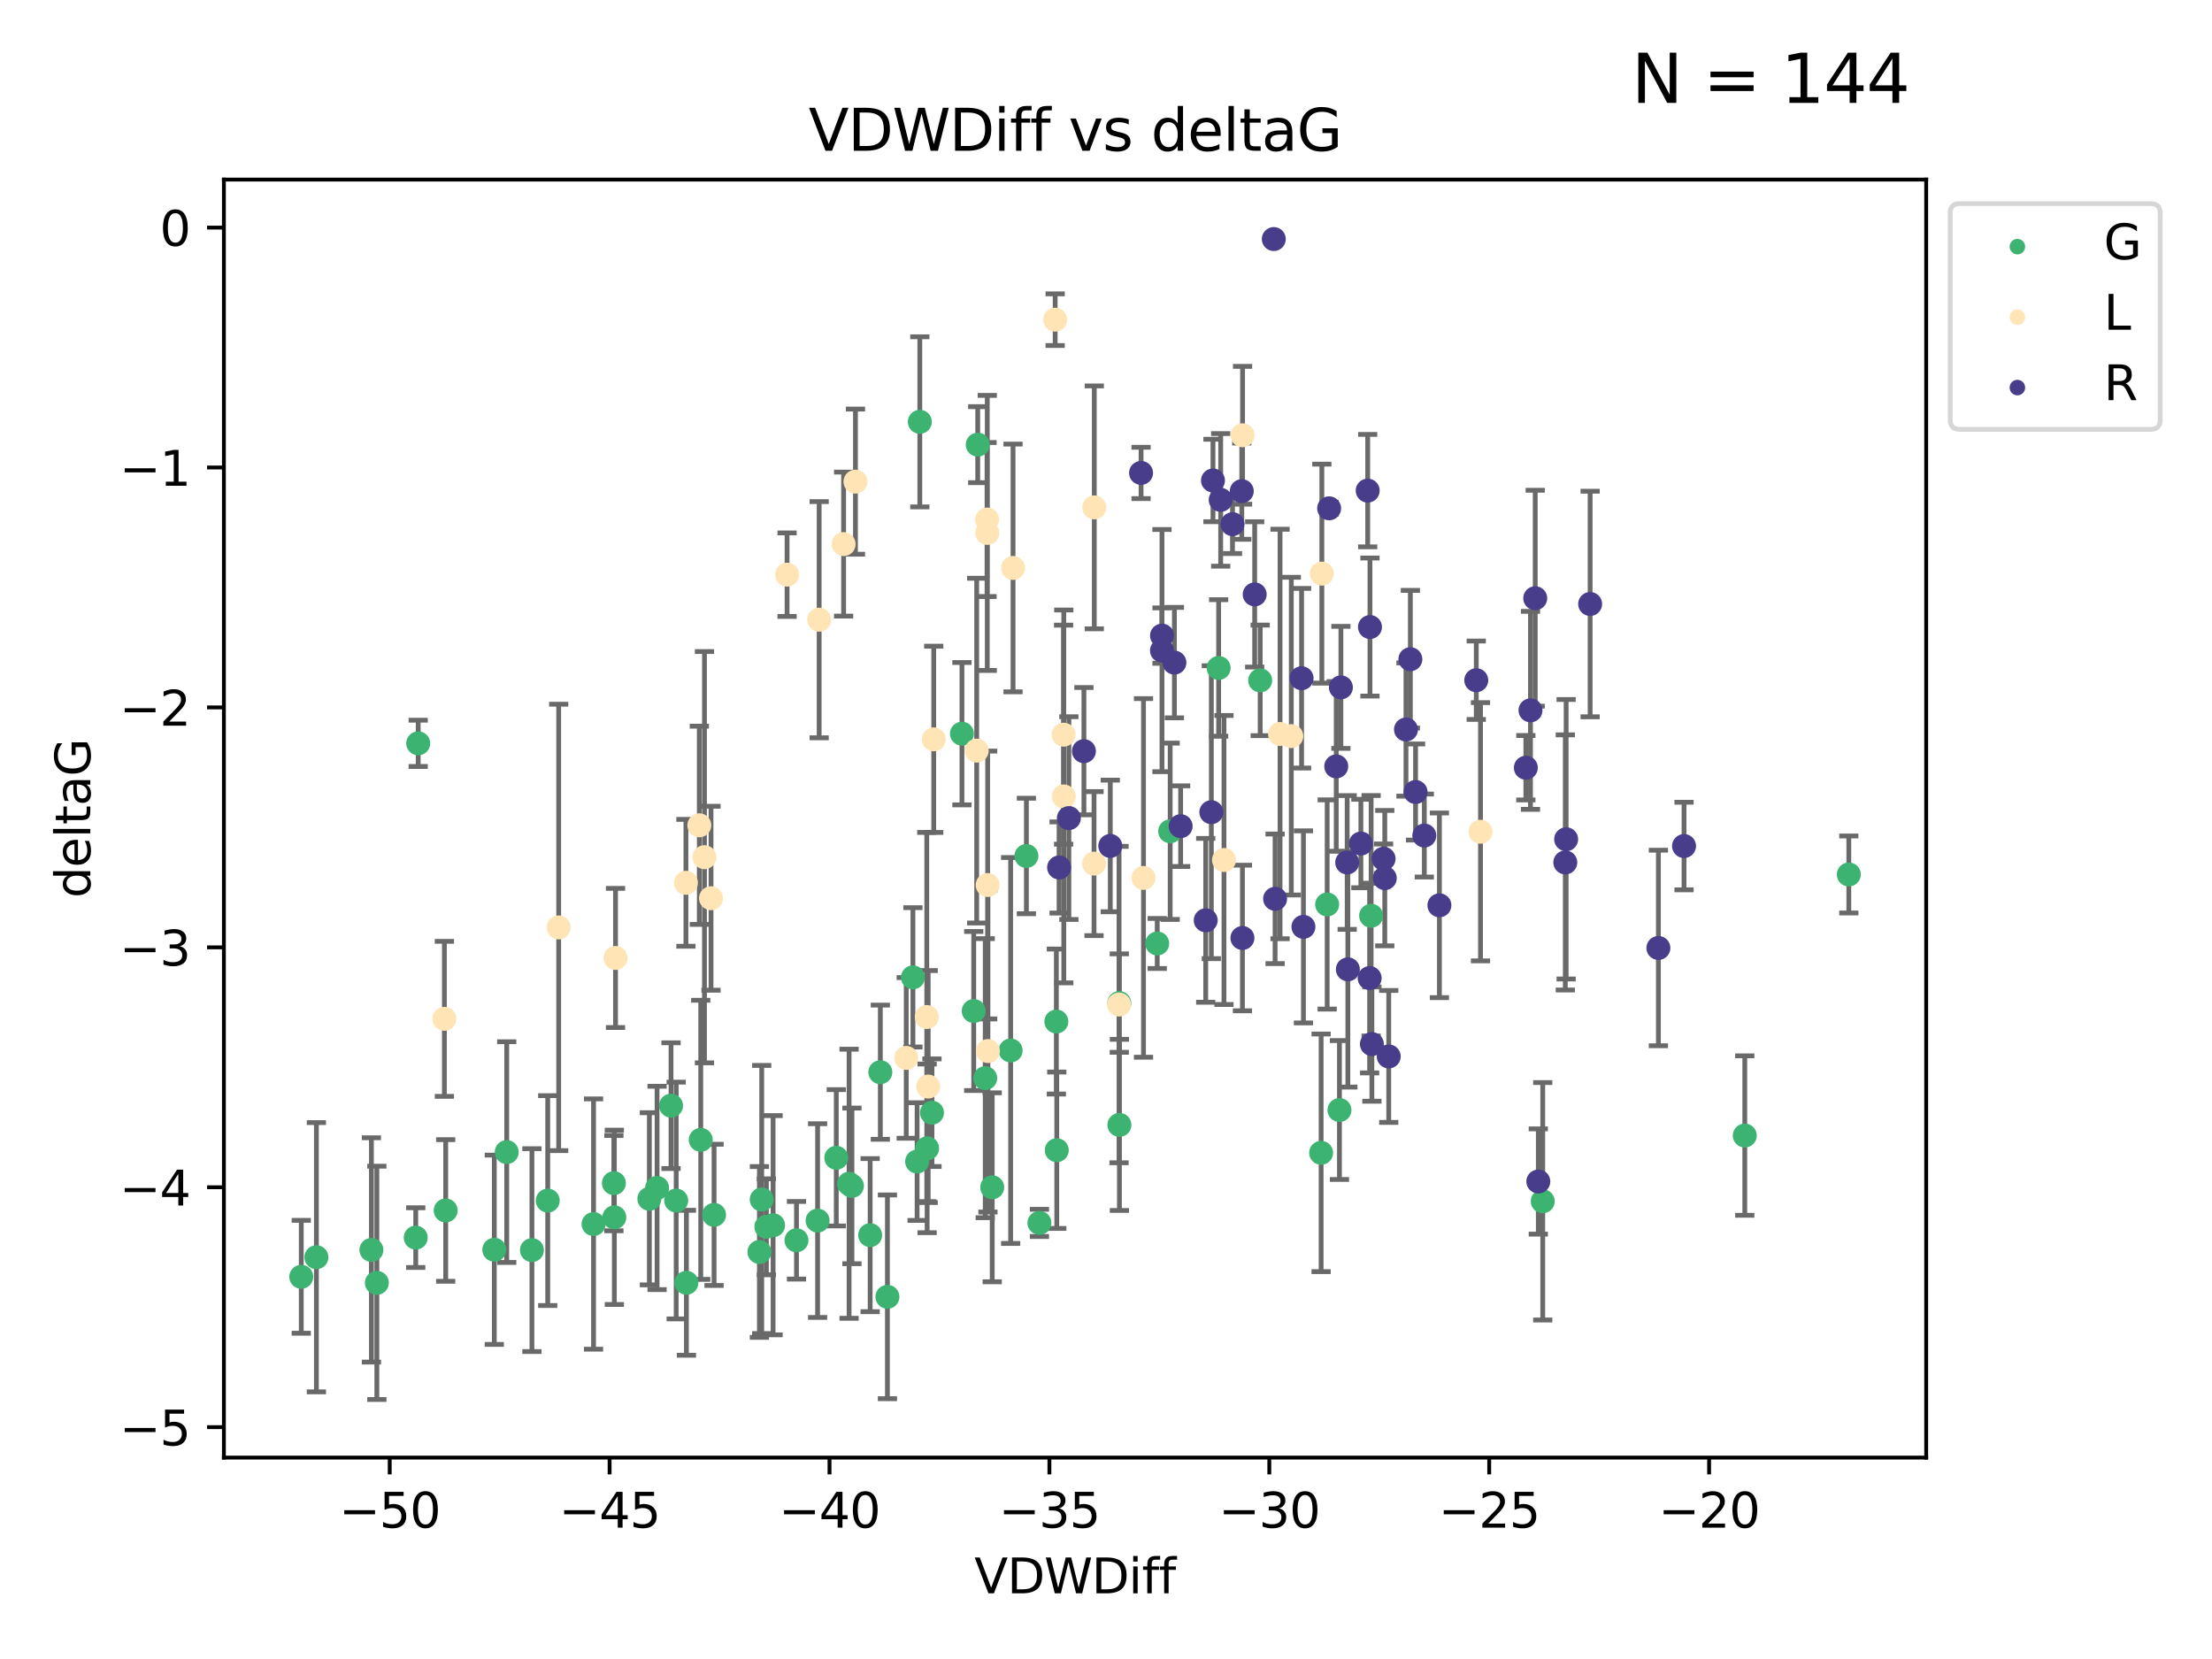 <?xml version="1.0" encoding="utf-8" standalone="no"?>
<!DOCTYPE svg PUBLIC "-//W3C//DTD SVG 1.1//EN"
  "http://www.w3.org/Graphics/SVG/1.1/DTD/svg11.dtd">
<svg xmlns:xlink="http://www.w3.org/1999/xlink" width="460.8pt" height="345.6pt" viewBox="0 0 460.8 345.6" xmlns="http://www.w3.org/2000/svg" version="1.1">
 <defs>
  <style type="text/css">*{stroke-linejoin: round; stroke-linecap: butt}</style>
 </defs>
 <g id="figure_1">
  <g id="patch_1">
   <path d="M 0 345.6 
L 460.8 345.6 
L 460.8 0 
L 0 0 
z
" style="fill: #ffffff"/>
  </g>
  <g id="axes_1">
   <g id="patch_2">
    <path d="M 46.64 303.64 
L 401.26 303.64 
L 401.26 37.411 
L 46.64 37.411 
z
" style="fill: #ffffff"/>
   </g>
   <g id="PathCollection_1">
    <defs>
     <path id="m38ece5a6cd" d="M 0 1.118 
C 0.297 1.118 0.581 1 0.791 0.791 
C 1 0.581 1.118 0.297 1.118 0 
C 1.118 -0.297 1 -0.581 0.791 -0.791 
C 0.581 -1 0.297 -1.118 0 -1.118 
C -0.297 -1.118 -0.581 -1 -0.791 -0.791 
C -1 -0.581 -1.118 -0.297 -1.118 0 
C -1.118 0.297 -1 0.581 -0.791 0.791 
C -0.581 1 -0.297 1.118 0 1.118 
z
" style="stroke: #3cb371"/>
    </defs>
    <g clip-path="url(#p2d511d0108)">
     <use xlink:href="#m38ece5a6cd" x="78.505" y="267.238" style="fill: #3cb371; stroke: #3cb371"/>
     <use xlink:href="#m38ece5a6cd" x="136.879" y="247.466" style="fill: #3cb371; stroke: #3cb371"/>
     <use xlink:href="#m38ece5a6cd" x="127.978" y="253.593" style="fill: #3cb371; stroke: #3cb371"/>
     <use xlink:href="#m38ece5a6cd" x="123.645" y="254.991" style="fill: #3cb371; stroke: #3cb371"/>
     <use xlink:href="#m38ece5a6cd" x="65.911" y="261.905" style="fill: #3cb371; stroke: #3cb371"/>
     <use xlink:href="#m38ece5a6cd" x="159.648" y="255.566" style="fill: #3cb371; stroke: #3cb371"/>
     <use xlink:href="#m38ece5a6cd" x="62.759" y="265.978" style="fill: #3cb371; stroke: #3cb371"/>
     <use xlink:href="#m38ece5a6cd" x="135.278" y="249.735" style="fill: #3cb371; stroke: #3cb371"/>
     <use xlink:href="#m38ece5a6cd" x="102.973" y="260.345" style="fill: #3cb371; stroke: #3cb371"/>
     <use xlink:href="#m38ece5a6cd" x="145.979" y="237.445" style="fill: #3cb371; stroke: #3cb371"/>
     <use xlink:href="#m38ece5a6cd" x="174.214" y="241.189" style="fill: #3cb371; stroke: #3cb371"/>
     <use xlink:href="#m38ece5a6cd" x="158.679" y="249.877" style="fill: #3cb371; stroke: #3cb371"/>
     <use xlink:href="#m38ece5a6cd" x="77.372" y="260.381" style="fill: #3cb371; stroke: #3cb371"/>
     <use xlink:href="#m38ece5a6cd" x="148.752" y="253.078" style="fill: #3cb371; stroke: #3cb371"/>
     <use xlink:href="#m38ece5a6cd" x="161.048" y="255.239" style="fill: #3cb371; stroke: #3cb371"/>
     <use xlink:href="#m38ece5a6cd" x="181.27" y="257.304" style="fill: #3cb371; stroke: #3cb371"/>
     <use xlink:href="#m38ece5a6cd" x="105.561" y="240.001" style="fill: #3cb371; stroke: #3cb371"/>
     <use xlink:href="#m38ece5a6cd" x="110.811" y="260.42" style="fill: #3cb371; stroke: #3cb371"/>
     <use xlink:href="#m38ece5a6cd" x="140.862" y="250.094" style="fill: #3cb371; stroke: #3cb371"/>
     <use xlink:href="#m38ece5a6cd" x="139.788" y="230.33" style="fill: #3cb371; stroke: #3cb371"/>
     <use xlink:href="#m38ece5a6cd" x="165.923" y="258.373" style="fill: #3cb371; stroke: #3cb371"/>
     <use xlink:href="#m38ece5a6cd" x="92.846" y="252.161" style="fill: #3cb371; stroke: #3cb371"/>
     <use xlink:href="#m38ece5a6cd" x="158.201" y="260.808" style="fill: #3cb371; stroke: #3cb371"/>
     <use xlink:href="#m38ece5a6cd" x="87.119" y="154.851" style="fill: #3cb371; stroke: #3cb371"/>
     <use xlink:href="#m38ece5a6cd" x="191.615" y="87.874" style="fill: #3cb371; stroke: #3cb371"/>
     <use xlink:href="#m38ece5a6cd" x="86.605" y="257.818" style="fill: #3cb371; stroke: #3cb371"/>
     <use xlink:href="#m38ece5a6cd" x="114.103" y="250.105" style="fill: #3cb371; stroke: #3cb371"/>
     <use xlink:href="#m38ece5a6cd" x="142.992" y="267.224" style="fill: #3cb371; stroke: #3cb371"/>
     <use xlink:href="#m38ece5a6cd" x="220.146" y="239.611" style="fill: #3cb371; stroke: #3cb371"/>
     <use xlink:href="#m38ece5a6cd" x="202.844" y="210.611" style="fill: #3cb371; stroke: #3cb371"/>
     <use xlink:href="#m38ece5a6cd" x="233.169" y="208.959" style="fill: #3cb371; stroke: #3cb371"/>
     <use xlink:href="#m38ece5a6cd" x="176.88" y="246.596" style="fill: #3cb371; stroke: #3cb371"/>
     <use xlink:href="#m38ece5a6cd" x="216.531" y="254.751" style="fill: #3cb371; stroke: #3cb371"/>
     <use xlink:href="#m38ece5a6cd" x="170.321" y="254.273" style="fill: #3cb371; stroke: #3cb371"/>
     <use xlink:href="#m38ece5a6cd" x="184.868" y="270.152" style="fill: #3cb371; stroke: #3cb371"/>
     <use xlink:href="#m38ece5a6cd" x="233.194" y="234.336" style="fill: #3cb371; stroke: #3cb371"/>
     <use xlink:href="#m38ece5a6cd" x="191.051" y="241.975" style="fill: #3cb371; stroke: #3cb371"/>
     <use xlink:href="#m38ece5a6cd" x="203.679" y="92.629" style="fill: #3cb371; stroke: #3cb371"/>
     <use xlink:href="#m38ece5a6cd" x="127.886" y="246.47" style="fill: #3cb371; stroke: #3cb371"/>
     <use xlink:href="#m38ece5a6cd" x="206.696" y="247.335" style="fill: #3cb371; stroke: #3cb371"/>
     <use xlink:href="#m38ece5a6cd" x="262.522" y="141.734" style="fill: #3cb371; stroke: #3cb371"/>
     <use xlink:href="#m38ece5a6cd" x="177.472" y="247.042" style="fill: #3cb371; stroke: #3cb371"/>
     <use xlink:href="#m38ece5a6cd" x="194.147" y="231.794" style="fill: #3cb371; stroke: #3cb371"/>
     <use xlink:href="#m38ece5a6cd" x="213.817" y="178.317" style="fill: #3cb371; stroke: #3cb371"/>
     <use xlink:href="#m38ece5a6cd" x="210.536" y="218.833" style="fill: #3cb371; stroke: #3cb371"/>
     <use xlink:href="#m38ece5a6cd" x="285.63" y="190.766" style="fill: #3cb371; stroke: #3cb371"/>
     <use xlink:href="#m38ece5a6cd" x="200.389" y="152.841" style="fill: #3cb371; stroke: #3cb371"/>
     <use xlink:href="#m38ece5a6cd" x="241.071" y="196.541" style="fill: #3cb371; stroke: #3cb371"/>
     <use xlink:href="#m38ece5a6cd" x="190.179" y="203.599" style="fill: #3cb371; stroke: #3cb371"/>
     <use xlink:href="#m38ece5a6cd" x="193.138" y="239.222" style="fill: #3cb371; stroke: #3cb371"/>
     <use xlink:href="#m38ece5a6cd" x="220.059" y="212.804" style="fill: #3cb371; stroke: #3cb371"/>
     <use xlink:href="#m38ece5a6cd" x="205.24" y="224.597" style="fill: #3cb371; stroke: #3cb371"/>
     <use xlink:href="#m38ece5a6cd" x="183.389" y="223.36" style="fill: #3cb371; stroke: #3cb371"/>
     <use xlink:href="#m38ece5a6cd" x="276.475" y="188.418" style="fill: #3cb371; stroke: #3cb371"/>
     <use xlink:href="#m38ece5a6cd" x="253.866" y="139.147" style="fill: #3cb371; stroke: #3cb371"/>
     <use xlink:href="#m38ece5a6cd" x="275.212" y="240.154" style="fill: #3cb371; stroke: #3cb371"/>
     <use xlink:href="#m38ece5a6cd" x="321.381" y="250.247" style="fill: #3cb371; stroke: #3cb371"/>
     <use xlink:href="#m38ece5a6cd" x="243.77" y="173.169" style="fill: #3cb371; stroke: #3cb371"/>
     <use xlink:href="#m38ece5a6cd" x="279.033" y="231.239" style="fill: #3cb371; stroke: #3cb371"/>
     <use xlink:href="#m38ece5a6cd" x="385.141" y="182.168" style="fill: #3cb371; stroke: #3cb371"/>
     <use xlink:href="#m38ece5a6cd" x="363.469" y="236.555" style="fill: #3cb371; stroke: #3cb371"/>
    </g>
   </g>
   <g id="PathCollection_2">
    <defs>
     <path id="mc36361d10b" d="M 0 1.118 
C 0.297 1.118 0.581 1 0.791 0.791 
C 1 0.581 1.118 0.297 1.118 0 
C 1.118 -0.297 1 -0.581 0.791 -0.791 
C 0.581 -1 0.297 -1.118 0 -1.118 
C -0.297 -1.118 -0.581 -1 -0.791 -0.791 
C -1 -0.581 -1.118 -0.297 -1.118 0 
C -1.118 0.297 -1 0.581 -0.791 0.791 
C -0.581 1 -0.297 1.118 0 1.118 
z
" style="stroke: #ffe4b5"/>
    </defs>
    <g clip-path="url(#p2d511d0108)">
     <use xlink:href="#mc36361d10b" x="128.224" y="199.556" style="fill: #ffe4b5; stroke: #ffe4b5"/>
     <use xlink:href="#mc36361d10b" x="142.893" y="183.904" style="fill: #ffe4b5; stroke: #ffe4b5"/>
     <use xlink:href="#mc36361d10b" x="163.962" y="119.712" style="fill: #ffe4b5; stroke: #ffe4b5"/>
     <use xlink:href="#mc36361d10b" x="145.68" y="171.924" style="fill: #ffe4b5; stroke: #ffe4b5"/>
     <use xlink:href="#mc36361d10b" x="146.754" y="178.567" style="fill: #ffe4b5; stroke: #ffe4b5"/>
     <use xlink:href="#mc36361d10b" x="193.357" y="226.347" style="fill: #ffe4b5; stroke: #ffe4b5"/>
     <use xlink:href="#mc36361d10b" x="221.567" y="153.044" style="fill: #ffe4b5; stroke: #ffe4b5"/>
     <use xlink:href="#mc36361d10b" x="194.513" y="154.017" style="fill: #ffe4b5; stroke: #ffe4b5"/>
     <use xlink:href="#mc36361d10b" x="178.21" y="100.336" style="fill: #ffe4b5; stroke: #ffe4b5"/>
     <use xlink:href="#mc36361d10b" x="92.576" y="212.242" style="fill: #ffe4b5; stroke: #ffe4b5"/>
     <use xlink:href="#mc36361d10b" x="238.211" y="182.886" style="fill: #ffe4b5; stroke: #ffe4b5"/>
     <use xlink:href="#mc36361d10b" x="227.962" y="105.698" style="fill: #ffe4b5; stroke: #ffe4b5"/>
     <use xlink:href="#mc36361d10b" x="193.066" y="211.863" style="fill: #ffe4b5; stroke: #ffe4b5"/>
     <use xlink:href="#mc36361d10b" x="205.667" y="111.015" style="fill: #ffe4b5; stroke: #ffe4b5"/>
     <use xlink:href="#mc36361d10b" x="170.644" y="129.096" style="fill: #ffe4b5; stroke: #ffe4b5"/>
     <use xlink:href="#mc36361d10b" x="266.659" y="152.902" style="fill: #ffe4b5; stroke: #ffe4b5"/>
     <use xlink:href="#mc36361d10b" x="227.907" y="179.905" style="fill: #ffe4b5; stroke: #ffe4b5"/>
     <use xlink:href="#mc36361d10b" x="211.037" y="118.313" style="fill: #ffe4b5; stroke: #ffe4b5"/>
     <use xlink:href="#mc36361d10b" x="148.118" y="187.117" style="fill: #ffe4b5; stroke: #ffe4b5"/>
     <use xlink:href="#mc36361d10b" x="275.365" y="119.499" style="fill: #ffe4b5; stroke: #ffe4b5"/>
     <use xlink:href="#mc36361d10b" x="205.62" y="108.228" style="fill: #ffe4b5; stroke: #ffe4b5"/>
     <use xlink:href="#mc36361d10b" x="205.749" y="184.364" style="fill: #ffe4b5; stroke: #ffe4b5"/>
     <use xlink:href="#mc36361d10b" x="116.385" y="193.199" style="fill: #ffe4b5; stroke: #ffe4b5"/>
     <use xlink:href="#mc36361d10b" x="233.118" y="209.267" style="fill: #ffe4b5; stroke: #ffe4b5"/>
     <use xlink:href="#mc36361d10b" x="205.804" y="218.953" style="fill: #ffe4b5; stroke: #ffe4b5"/>
     <use xlink:href="#mc36361d10b" x="219.81" y="66.595" style="fill: #ffe4b5; stroke: #ffe4b5"/>
     <use xlink:href="#mc36361d10b" x="188.786" y="220.381" style="fill: #ffe4b5; stroke: #ffe4b5"/>
     <use xlink:href="#mc36361d10b" x="175.741" y="113.347" style="fill: #ffe4b5; stroke: #ffe4b5"/>
     <use xlink:href="#mc36361d10b" x="258.849" y="90.675" style="fill: #ffe4b5; stroke: #ffe4b5"/>
     <use xlink:href="#mc36361d10b" x="254.978" y="179.152" style="fill: #ffe4b5; stroke: #ffe4b5"/>
     <use xlink:href="#mc36361d10b" x="269.001" y="153.349" style="fill: #ffe4b5; stroke: #ffe4b5"/>
     <use xlink:href="#mc36361d10b" x="308.414" y="173.265" style="fill: #ffe4b5; stroke: #ffe4b5"/>
     <use xlink:href="#mc36361d10b" x="221.605" y="165.912" style="fill: #ffe4b5; stroke: #ffe4b5"/>
     <use xlink:href="#mc36361d10b" x="203.464" y="156.368" style="fill: #ffe4b5; stroke: #ffe4b5"/>
    </g>
   </g>
   <g id="PathCollection_3">
    <defs>
     <path id="me33a20101f" d="M 0 1.118 
C 0.297 1.118 0.581 1 0.791 0.791 
C 1 0.581 1.118 0.297 1.118 0 
C 1.118 -0.297 1 -0.581 0.791 -0.791 
C 0.581 -1 0.297 -1.118 0 -1.118 
C -0.297 -1.118 -0.581 -1 -0.791 -0.791 
C -1 -0.581 -1.118 -0.297 -1.118 0 
C -1.118 0.297 -1 0.581 -0.791 0.791 
C -0.581 1 -0.297 1.118 0 1.118 
z
" style="stroke: #483d8b"/>
    </defs>
    <g clip-path="url(#p2d511d0108)">
     <use xlink:href="#me33a20101f" x="231.294" y="176.224" style="fill: #483d8b; stroke: #483d8b"/>
     <use xlink:href="#me33a20101f" x="296.711" y="174.058" style="fill: #483d8b; stroke: #483d8b"/>
     <use xlink:href="#me33a20101f" x="244.65" y="138.033" style="fill: #483d8b; stroke: #483d8b"/>
     <use xlink:href="#me33a20101f" x="307.532" y="141.704" style="fill: #483d8b; stroke: #483d8b"/>
     <use xlink:href="#me33a20101f" x="225.801" y="156.481" style="fill: #483d8b; stroke: #483d8b"/>
     <use xlink:href="#me33a20101f" x="317.861" y="159.931" style="fill: #483d8b; stroke: #483d8b"/>
     <use xlink:href="#me33a20101f" x="222.665" y="170.423" style="fill: #483d8b; stroke: #483d8b"/>
     <use xlink:href="#me33a20101f" x="271.53" y="193.083" style="fill: #483d8b; stroke: #483d8b"/>
     <use xlink:href="#me33a20101f" x="279.334" y="143.193" style="fill: #483d8b; stroke: #483d8b"/>
     <use xlink:href="#me33a20101f" x="265.626" y="187.239" style="fill: #483d8b; stroke: #483d8b"/>
     <use xlink:href="#me33a20101f" x="237.704" y="98.518" style="fill: #483d8b; stroke: #483d8b"/>
     <use xlink:href="#me33a20101f" x="292.891" y="151.97" style="fill: #483d8b; stroke: #483d8b"/>
     <use xlink:href="#me33a20101f" x="245.95" y="172.105" style="fill: #483d8b; stroke: #483d8b"/>
     <use xlink:href="#me33a20101f" x="252.343" y="169.196" style="fill: #483d8b; stroke: #483d8b"/>
     <use xlink:href="#me33a20101f" x="331.254" y="125.823" style="fill: #483d8b; stroke: #483d8b"/>
     <use xlink:href="#me33a20101f" x="271.144" y="141.288" style="fill: #483d8b; stroke: #483d8b"/>
     <use xlink:href="#me33a20101f" x="242.06" y="135.531" style="fill: #483d8b; stroke: #483d8b"/>
     <use xlink:href="#me33a20101f" x="242.069" y="132.407" style="fill: #483d8b; stroke: #483d8b"/>
     <use xlink:href="#me33a20101f" x="285.391" y="130.624" style="fill: #483d8b; stroke: #483d8b"/>
     <use xlink:href="#me33a20101f" x="299.854" y="188.594" style="fill: #483d8b; stroke: #483d8b"/>
     <use xlink:href="#me33a20101f" x="289.3" y="220.076" style="fill: #483d8b; stroke: #483d8b"/>
     <use xlink:href="#me33a20101f" x="345.474" y="197.479" style="fill: #483d8b; stroke: #483d8b"/>
     <use xlink:href="#me33a20101f" x="258.685" y="102.32" style="fill: #483d8b; stroke: #483d8b"/>
     <use xlink:href="#me33a20101f" x="318.828" y="147.982" style="fill: #483d8b; stroke: #483d8b"/>
     <use xlink:href="#me33a20101f" x="288.226" y="178.89" style="fill: #483d8b; stroke: #483d8b"/>
     <use xlink:href="#me33a20101f" x="265.354" y="49.798" style="fill: #483d8b; stroke: #483d8b"/>
     <use xlink:href="#me33a20101f" x="220.629" y="180.711" style="fill: #483d8b; stroke: #483d8b"/>
     <use xlink:href="#me33a20101f" x="261.374" y="123.826" style="fill: #483d8b; stroke: #483d8b"/>
     <use xlink:href="#me33a20101f" x="251.173" y="191.72" style="fill: #483d8b; stroke: #483d8b"/>
     <use xlink:href="#me33a20101f" x="294.889" y="164.991" style="fill: #483d8b; stroke: #483d8b"/>
     <use xlink:href="#me33a20101f" x="256.753" y="109.192" style="fill: #483d8b; stroke: #483d8b"/>
     <use xlink:href="#me33a20101f" x="276.882" y="105.89" style="fill: #483d8b; stroke: #483d8b"/>
     <use xlink:href="#me33a20101f" x="326.081" y="179.662" style="fill: #483d8b; stroke: #483d8b"/>
     <use xlink:href="#me33a20101f" x="252.685" y="100.09" style="fill: #483d8b; stroke: #483d8b"/>
     <use xlink:href="#me33a20101f" x="254.292" y="104.134" style="fill: #483d8b; stroke: #483d8b"/>
     <use xlink:href="#me33a20101f" x="278.365" y="159.654" style="fill: #483d8b; stroke: #483d8b"/>
     <use xlink:href="#me33a20101f" x="283.496" y="175.724" style="fill: #483d8b; stroke: #483d8b"/>
     <use xlink:href="#me33a20101f" x="350.814" y="176.245" style="fill: #483d8b; stroke: #483d8b"/>
     <use xlink:href="#me33a20101f" x="285.321" y="203.749" style="fill: #483d8b; stroke: #483d8b"/>
     <use xlink:href="#me33a20101f" x="326.257" y="174.829" style="fill: #483d8b; stroke: #483d8b"/>
     <use xlink:href="#me33a20101f" x="320.459" y="246.127" style="fill: #483d8b; stroke: #483d8b"/>
     <use xlink:href="#me33a20101f" x="284.915" y="102.204" style="fill: #483d8b; stroke: #483d8b"/>
     <use xlink:href="#me33a20101f" x="288.477" y="182.931" style="fill: #483d8b; stroke: #483d8b"/>
     <use xlink:href="#me33a20101f" x="319.817" y="124.62" style="fill: #483d8b; stroke: #483d8b"/>
     <use xlink:href="#me33a20101f" x="285.79" y="217.499" style="fill: #483d8b; stroke: #483d8b"/>
     <use xlink:href="#me33a20101f" x="258.822" y="195.399" style="fill: #483d8b; stroke: #483d8b"/>
     <use xlink:href="#me33a20101f" x="280.644" y="179.667" style="fill: #483d8b; stroke: #483d8b"/>
     <use xlink:href="#me33a20101f" x="293.805" y="137.325" style="fill: #483d8b; stroke: #483d8b"/>
     <use xlink:href="#me33a20101f" x="280.784" y="201.933" style="fill: #483d8b; stroke: #483d8b"/>
    </g>
   </g>
   <g id="matplotlib.axis_1">
    <g id="xtick_1">
     <g id="line2d_1">
      <defs>
       <path id="mbb6221df6f" d="M 0 0 
L 0 3.5 
" style="stroke: #000000; stroke-width: 0.8"/>
      </defs>
      <g>
       <use xlink:href="#mbb6221df6f" x="81.184" y="303.64" style="stroke: #000000; stroke-width: 0.8"/>
      </g>
     </g>
     <g id="text_1">
      <!-- −50 -->
      <g transform="translate(70.632 318.238)scale(0.1 -0.1)">
       <defs>
        <path id="DejaVuSans-2212" d="M 678 2272 
L 4684 2272 
L 4684 1741 
L 678 1741 
L 678 2272 
z
" transform="scale(0.016)"/>
        <path id="DejaVuSans-35" d="M 691 4666 
L 3169 4666 
L 3169 4134 
L 1269 4134 
L 1269 2991 
Q 1406 3038 1543 3061 
Q 1681 3084 1819 3084 
Q 2600 3084 3056 2656 
Q 3513 2228 3513 1497 
Q 3513 744 3044 326 
Q 2575 -91 1722 -91 
Q 1428 -91 1123 -41 
Q 819 9 494 109 
L 494 744 
Q 775 591 1075 516 
Q 1375 441 1709 441 
Q 2250 441 2565 725 
Q 2881 1009 2881 1497 
Q 2881 1984 2565 2268 
Q 2250 2553 1709 2553 
Q 1456 2553 1204 2497 
Q 953 2441 691 2322 
L 691 4666 
z
" transform="scale(0.016)"/>
        <path id="DejaVuSans-30" d="M 2034 4250 
Q 1547 4250 1301 3770 
Q 1056 3291 1056 2328 
Q 1056 1369 1301 889 
Q 1547 409 2034 409 
Q 2525 409 2770 889 
Q 3016 1369 3016 2328 
Q 3016 3291 2770 3770 
Q 2525 4250 2034 4250 
z
M 2034 4750 
Q 2819 4750 3233 4129 
Q 3647 3509 3647 2328 
Q 3647 1150 3233 529 
Q 2819 -91 2034 -91 
Q 1250 -91 836 529 
Q 422 1150 422 2328 
Q 422 3509 836 4129 
Q 1250 4750 2034 4750 
z
" transform="scale(0.016)"/>
       </defs>
       <use xlink:href="#DejaVuSans-2212"/>
       <use xlink:href="#DejaVuSans-35" x="83.789"/>
       <use xlink:href="#DejaVuSans-30" x="147.412"/>
      </g>
     </g>
    </g>
    <g id="xtick_2">
     <g id="line2d_2">
      <g>
       <use xlink:href="#mbb6221df6f" x="126.993" y="303.64" style="stroke: #000000; stroke-width: 0.8"/>
      </g>
     </g>
     <g id="text_2">
      <!-- −45 -->
      <g transform="translate(116.441 318.238)scale(0.1 -0.1)">
       <defs>
        <path id="DejaVuSans-34" d="M 2419 4116 
L 825 1625 
L 2419 1625 
L 2419 4116 
z
M 2253 4666 
L 3047 4666 
L 3047 1625 
L 3713 1625 
L 3713 1100 
L 3047 1100 
L 3047 0 
L 2419 0 
L 2419 1100 
L 313 1100 
L 313 1709 
L 2253 4666 
z
" transform="scale(0.016)"/>
       </defs>
       <use xlink:href="#DejaVuSans-2212"/>
       <use xlink:href="#DejaVuSans-34" x="83.789"/>
       <use xlink:href="#DejaVuSans-35" x="147.412"/>
      </g>
     </g>
    </g>
    <g id="xtick_3">
     <g id="line2d_3">
      <g>
       <use xlink:href="#mbb6221df6f" x="172.802" y="303.64" style="stroke: #000000; stroke-width: 0.8"/>
      </g>
     </g>
     <g id="text_3">
      <!-- −40 -->
      <g transform="translate(162.25 318.238)scale(0.1 -0.1)">
       <use xlink:href="#DejaVuSans-2212"/>
       <use xlink:href="#DejaVuSans-34" x="83.789"/>
       <use xlink:href="#DejaVuSans-30" x="147.412"/>
      </g>
     </g>
    </g>
    <g id="xtick_4">
     <g id="line2d_4">
      <g>
       <use xlink:href="#mbb6221df6f" x="218.611" y="303.64" style="stroke: #000000; stroke-width: 0.8"/>
      </g>
     </g>
     <g id="text_4">
      <!-- −35 -->
      <g transform="translate(208.059 318.238)scale(0.1 -0.1)">
       <defs>
        <path id="DejaVuSans-33" d="M 2597 2516 
Q 3050 2419 3304 2112 
Q 3559 1806 3559 1356 
Q 3559 666 3084 287 
Q 2609 -91 1734 -91 
Q 1441 -91 1130 -33 
Q 819 25 488 141 
L 488 750 
Q 750 597 1062 519 
Q 1375 441 1716 441 
Q 2309 441 2620 675 
Q 2931 909 2931 1356 
Q 2931 1769 2642 2001 
Q 2353 2234 1838 2234 
L 1294 2234 
L 1294 2753 
L 1863 2753 
Q 2328 2753 2575 2939 
Q 2822 3125 2822 3475 
Q 2822 3834 2567 4026 
Q 2313 4219 1838 4219 
Q 1578 4219 1281 4162 
Q 984 4106 628 3988 
L 628 4550 
Q 988 4650 1302 4700 
Q 1616 4750 1894 4750 
Q 2613 4750 3031 4423 
Q 3450 4097 3450 3541 
Q 3450 3153 3228 2886 
Q 3006 2619 2597 2516 
z
" transform="scale(0.016)"/>
       </defs>
       <use xlink:href="#DejaVuSans-2212"/>
       <use xlink:href="#DejaVuSans-33" x="83.789"/>
       <use xlink:href="#DejaVuSans-35" x="147.412"/>
      </g>
     </g>
    </g>
    <g id="xtick_5">
     <g id="line2d_5">
      <g>
       <use xlink:href="#mbb6221df6f" x="264.42" y="303.64" style="stroke: #000000; stroke-width: 0.8"/>
      </g>
     </g>
     <g id="text_5">
      <!-- −30 -->
      <g transform="translate(253.868 318.238)scale(0.1 -0.1)">
       <use xlink:href="#DejaVuSans-2212"/>
       <use xlink:href="#DejaVuSans-33" x="83.789"/>
       <use xlink:href="#DejaVuSans-30" x="147.412"/>
      </g>
     </g>
    </g>
    <g id="xtick_6">
     <g id="line2d_6">
      <g>
       <use xlink:href="#mbb6221df6f" x="310.229" y="303.64" style="stroke: #000000; stroke-width: 0.8"/>
      </g>
     </g>
     <g id="text_6">
      <!-- −25 -->
      <g transform="translate(299.676 318.238)scale(0.1 -0.1)">
       <defs>
        <path id="DejaVuSans-32" d="M 1228 531 
L 3431 531 
L 3431 0 
L 469 0 
L 469 531 
Q 828 903 1448 1529 
Q 2069 2156 2228 2338 
Q 2531 2678 2651 2914 
Q 2772 3150 2772 3378 
Q 2772 3750 2511 3984 
Q 2250 4219 1831 4219 
Q 1534 4219 1204 4116 
Q 875 4013 500 3803 
L 500 4441 
Q 881 4594 1212 4672 
Q 1544 4750 1819 4750 
Q 2544 4750 2975 4387 
Q 3406 4025 3406 3419 
Q 3406 3131 3298 2873 
Q 3191 2616 2906 2266 
Q 2828 2175 2409 1742 
Q 1991 1309 1228 531 
z
" transform="scale(0.016)"/>
       </defs>
       <use xlink:href="#DejaVuSans-2212"/>
       <use xlink:href="#DejaVuSans-32" x="83.789"/>
       <use xlink:href="#DejaVuSans-35" x="147.412"/>
      </g>
     </g>
    </g>
    <g id="xtick_7">
     <g id="line2d_7">
      <g>
       <use xlink:href="#mbb6221df6f" x="356.038" y="303.64" style="stroke: #000000; stroke-width: 0.8"/>
      </g>
     </g>
     <g id="text_7">
      <!-- −20 -->
      <g transform="translate(345.485 318.238)scale(0.1 -0.1)">
       <use xlink:href="#DejaVuSans-2212"/>
       <use xlink:href="#DejaVuSans-32" x="83.789"/>
       <use xlink:href="#DejaVuSans-30" x="147.412"/>
      </g>
     </g>
    </g>
    <g id="text_8">
     <!-- VDWDiff -->
     <g transform="translate(202.977 331.917)scale(0.1 -0.1)">
      <defs>
       <path id="DejaVuSans-56" d="M 1831 0 
L 50 4666 
L 709 4666 
L 2188 738 
L 3669 4666 
L 4325 4666 
L 2547 0 
L 1831 0 
z
" transform="scale(0.016)"/>
       <path id="DejaVuSans-44" d="M 1259 4147 
L 1259 519 
L 2022 519 
Q 2988 519 3436 956 
Q 3884 1394 3884 2338 
Q 3884 3275 3436 3711 
Q 2988 4147 2022 4147 
L 1259 4147 
z
M 628 4666 
L 1925 4666 
Q 3281 4666 3915 4102 
Q 4550 3538 4550 2338 
Q 4550 1131 3912 565 
Q 3275 0 1925 0 
L 628 0 
L 628 4666 
z
" transform="scale(0.016)"/>
       <path id="DejaVuSans-57" d="M 213 4666 
L 850 4666 
L 1831 722 
L 2809 4666 
L 3519 4666 
L 4500 722 
L 5478 4666 
L 6119 4666 
L 4947 0 
L 4153 0 
L 3169 4050 
L 2175 0 
L 1381 0 
L 213 4666 
z
" transform="scale(0.016)"/>
       <path id="DejaVuSans-69" d="M 603 3500 
L 1178 3500 
L 1178 0 
L 603 0 
L 603 3500 
z
M 603 4863 
L 1178 4863 
L 1178 4134 
L 603 4134 
L 603 4863 
z
" transform="scale(0.016)"/>
       <path id="DejaVuSans-66" d="M 2375 4863 
L 2375 4384 
L 1825 4384 
Q 1516 4384 1395 4259 
Q 1275 4134 1275 3809 
L 1275 3500 
L 2222 3500 
L 2222 3053 
L 1275 3053 
L 1275 0 
L 697 0 
L 697 3053 
L 147 3053 
L 147 3500 
L 697 3500 
L 697 3744 
Q 697 4328 969 4595 
Q 1241 4863 1831 4863 
L 2375 4863 
z
" transform="scale(0.016)"/>
      </defs>
      <use xlink:href="#DejaVuSans-56"/>
      <use xlink:href="#DejaVuSans-44" x="68.408"/>
      <use xlink:href="#DejaVuSans-57" x="145.41"/>
      <use xlink:href="#DejaVuSans-44" x="244.287"/>
      <use xlink:href="#DejaVuSans-69" x="321.289"/>
      <use xlink:href="#DejaVuSans-66" x="349.072"/>
      <use xlink:href="#DejaVuSans-66" x="384.277"/>
     </g>
    </g>
   </g>
   <g id="matplotlib.axis_2">
    <g id="ytick_1">
     <g id="line2d_8">
      <defs>
       <path id="mb810e7f701" d="M 0 0 
L -3.5 0 
" style="stroke: #000000; stroke-width: 0.8"/>
      </defs>
      <g>
       <use xlink:href="#mb810e7f701" x="46.64" y="297.306" style="stroke: #000000; stroke-width: 0.8"/>
      </g>
     </g>
     <g id="text_9">
      <!-- −5 -->
      <g transform="translate(24.898 301.106)scale(0.1 -0.1)">
       <use xlink:href="#DejaVuSans-2212"/>
       <use xlink:href="#DejaVuSans-35" x="83.789"/>
      </g>
     </g>
    </g>
    <g id="ytick_2">
     <g id="line2d_9">
      <g>
       <use xlink:href="#mb810e7f701" x="46.64" y="247.327" style="stroke: #000000; stroke-width: 0.8"/>
      </g>
     </g>
     <g id="text_10">
      <!-- −4 -->
      <g transform="translate(24.898 251.126)scale(0.1 -0.1)">
       <use xlink:href="#DejaVuSans-2212"/>
       <use xlink:href="#DejaVuSans-34" x="83.789"/>
      </g>
     </g>
    </g>
    <g id="ytick_3">
     <g id="line2d_10">
      <g>
       <use xlink:href="#mb810e7f701" x="46.64" y="197.347" style="stroke: #000000; stroke-width: 0.8"/>
      </g>
     </g>
     <g id="text_11">
      <!-- −3 -->
      <g transform="translate(24.898 201.147)scale(0.1 -0.1)">
       <use xlink:href="#DejaVuSans-2212"/>
       <use xlink:href="#DejaVuSans-33" x="83.789"/>
      </g>
     </g>
    </g>
    <g id="ytick_4">
     <g id="line2d_11">
      <g>
       <use xlink:href="#mb810e7f701" x="46.64" y="147.368" style="stroke: #000000; stroke-width: 0.8"/>
      </g>
     </g>
     <g id="text_12">
      <!-- −2 -->
      <g transform="translate(24.898 151.167)scale(0.1 -0.1)">
       <use xlink:href="#DejaVuSans-2212"/>
       <use xlink:href="#DejaVuSans-32" x="83.789"/>
      </g>
     </g>
    </g>
    <g id="ytick_5">
     <g id="line2d_12">
      <g>
       <use xlink:href="#mb810e7f701" x="46.64" y="97.389" style="stroke: #000000; stroke-width: 0.8"/>
      </g>
     </g>
     <g id="text_13">
      <!-- −1 -->
      <g transform="translate(24.898 101.188)scale(0.1 -0.1)">
       <defs>
        <path id="DejaVuSans-31" d="M 794 531 
L 1825 531 
L 1825 4091 
L 703 3866 
L 703 4441 
L 1819 4666 
L 2450 4666 
L 2450 531 
L 3481 531 
L 3481 0 
L 794 0 
L 794 531 
z
" transform="scale(0.016)"/>
       </defs>
       <use xlink:href="#DejaVuSans-2212"/>
       <use xlink:href="#DejaVuSans-31" x="83.789"/>
      </g>
     </g>
    </g>
    <g id="ytick_6">
     <g id="line2d_13">
      <g>
       <use xlink:href="#mb810e7f701" x="46.64" y="47.409" style="stroke: #000000; stroke-width: 0.8"/>
      </g>
     </g>
     <g id="text_14">
      <!-- 0 -->
      <g transform="translate(33.278 51.208)scale(0.1 -0.1)">
       <use xlink:href="#DejaVuSans-30"/>
      </g>
     </g>
    </g>
    <g id="text_15">
     <!-- deltaG -->
     <g transform="translate(18.818 187.064)rotate(-90)scale(0.1 -0.1)">
      <defs>
       <path id="DejaVuSans-64" d="M 2906 2969 
L 2906 4863 
L 3481 4863 
L 3481 0 
L 2906 0 
L 2906 525 
Q 2725 213 2448 61 
Q 2172 -91 1784 -91 
Q 1150 -91 751 415 
Q 353 922 353 1747 
Q 353 2572 751 3078 
Q 1150 3584 1784 3584 
Q 2172 3584 2448 3432 
Q 2725 3281 2906 2969 
z
M 947 1747 
Q 947 1113 1208 752 
Q 1469 391 1925 391 
Q 2381 391 2643 752 
Q 2906 1113 2906 1747 
Q 2906 2381 2643 2742 
Q 2381 3103 1925 3103 
Q 1469 3103 1208 2742 
Q 947 2381 947 1747 
z
" transform="scale(0.016)"/>
       <path id="DejaVuSans-65" d="M 3597 1894 
L 3597 1613 
L 953 1613 
Q 991 1019 1311 708 
Q 1631 397 2203 397 
Q 2534 397 2845 478 
Q 3156 559 3463 722 
L 3463 178 
Q 3153 47 2828 -22 
Q 2503 -91 2169 -91 
Q 1331 -91 842 396 
Q 353 884 353 1716 
Q 353 2575 817 3079 
Q 1281 3584 2069 3584 
Q 2775 3584 3186 3129 
Q 3597 2675 3597 1894 
z
M 3022 2063 
Q 3016 2534 2758 2815 
Q 2500 3097 2075 3097 
Q 1594 3097 1305 2825 
Q 1016 2553 972 2059 
L 3022 2063 
z
" transform="scale(0.016)"/>
       <path id="DejaVuSans-6c" d="M 603 4863 
L 1178 4863 
L 1178 0 
L 603 0 
L 603 4863 
z
" transform="scale(0.016)"/>
       <path id="DejaVuSans-74" d="M 1172 4494 
L 1172 3500 
L 2356 3500 
L 2356 3053 
L 1172 3053 
L 1172 1153 
Q 1172 725 1289 603 
Q 1406 481 1766 481 
L 2356 481 
L 2356 0 
L 1766 0 
Q 1100 0 847 248 
Q 594 497 594 1153 
L 594 3053 
L 172 3053 
L 172 3500 
L 594 3500 
L 594 4494 
L 1172 4494 
z
" transform="scale(0.016)"/>
       <path id="DejaVuSans-61" d="M 2194 1759 
Q 1497 1759 1228 1600 
Q 959 1441 959 1056 
Q 959 750 1161 570 
Q 1363 391 1709 391 
Q 2188 391 2477 730 
Q 2766 1069 2766 1631 
L 2766 1759 
L 2194 1759 
z
M 3341 1997 
L 3341 0 
L 2766 0 
L 2766 531 
Q 2569 213 2275 61 
Q 1981 -91 1556 -91 
Q 1019 -91 701 211 
Q 384 513 384 1019 
Q 384 1609 779 1909 
Q 1175 2209 1959 2209 
L 2766 2209 
L 2766 2266 
Q 2766 2663 2505 2880 
Q 2244 3097 1772 3097 
Q 1472 3097 1187 3025 
Q 903 2953 641 2809 
L 641 3341 
Q 956 3463 1253 3523 
Q 1550 3584 1831 3584 
Q 2591 3584 2966 3190 
Q 3341 2797 3341 1997 
z
" transform="scale(0.016)"/>
       <path id="DejaVuSans-47" d="M 3809 666 
L 3809 1919 
L 2778 1919 
L 2778 2438 
L 4434 2438 
L 4434 434 
Q 4069 175 3628 42 
Q 3188 -91 2688 -91 
Q 1594 -91 976 548 
Q 359 1188 359 2328 
Q 359 3472 976 4111 
Q 1594 4750 2688 4750 
Q 3144 4750 3555 4637 
Q 3966 4525 4313 4306 
L 4313 3634 
Q 3963 3931 3569 4081 
Q 3175 4231 2741 4231 
Q 1884 4231 1454 3753 
Q 1025 3275 1025 2328 
Q 1025 1384 1454 906 
Q 1884 428 2741 428 
Q 3075 428 3337 486 
Q 3600 544 3809 666 
z
" transform="scale(0.016)"/>
      </defs>
      <use xlink:href="#DejaVuSans-64"/>
      <use xlink:href="#DejaVuSans-65" x="63.477"/>
      <use xlink:href="#DejaVuSans-6c" x="125"/>
      <use xlink:href="#DejaVuSans-74" x="152.783"/>
      <use xlink:href="#DejaVuSans-61" x="191.992"/>
      <use xlink:href="#DejaVuSans-47" x="253.271"/>
     </g>
    </g>
   </g>
   <g id="LineCollection_1">
    <path d="M 78.505 291.539 
L 78.505 242.937 
" clip-path="url(#p2d511d0108)" style="fill: none; stroke: #696969"/>
    <path d="M 136.879 268.644 
L 136.879 226.288 
" clip-path="url(#p2d511d0108)" style="fill: none; stroke: #696969"/>
    <path d="M 127.978 271.746 
L 127.978 235.44 
" clip-path="url(#p2d511d0108)" style="fill: none; stroke: #696969"/>
    <path d="M 123.645 281.059 
L 123.645 228.923 
" clip-path="url(#p2d511d0108)" style="fill: none; stroke: #696969"/>
    <path d="M 65.911 289.949 
L 65.911 233.861 
" clip-path="url(#p2d511d0108)" style="fill: none; stroke: #696969"/>
    <path d="M 159.648 265.565 
L 159.648 245.566 
" clip-path="url(#p2d511d0108)" style="fill: none; stroke: #696969"/>
    <path d="M 62.759 277.734 
L 62.759 254.222 
" clip-path="url(#p2d511d0108)" style="fill: none; stroke: #696969"/>
    <path d="M 135.278 267.667 
L 135.278 231.802 
" clip-path="url(#p2d511d0108)" style="fill: none; stroke: #696969"/>
    <path d="M 102.973 280.063 
L 102.973 240.627 
" clip-path="url(#p2d511d0108)" style="fill: none; stroke: #696969"/>
    <path d="M 145.979 266.516 
L 145.979 208.375 
" clip-path="url(#p2d511d0108)" style="fill: none; stroke: #696969"/>
    <path d="M 174.214 255.385 
L 174.214 226.994 
" clip-path="url(#p2d511d0108)" style="fill: none; stroke: #696969"/>
    <path d="M 158.679 277.808 
L 158.679 221.945 
" clip-path="url(#p2d511d0108)" style="fill: none; stroke: #696969"/>
    <path d="M 77.372 283.745 
L 77.372 237.018 
" clip-path="url(#p2d511d0108)" style="fill: none; stroke: #696969"/>
    <path d="M 148.752 267.785 
L 148.752 238.371 
" clip-path="url(#p2d511d0108)" style="fill: none; stroke: #696969"/>
    <path d="M 161.048 278.075 
L 161.048 232.402 
" clip-path="url(#p2d511d0108)" style="fill: none; stroke: #696969"/>
    <path d="M 181.27 273.25 
L 181.27 241.358 
" clip-path="url(#p2d511d0108)" style="fill: none; stroke: #696969"/>
    <path d="M 105.561 262.988 
L 105.561 217.014 
" clip-path="url(#p2d511d0108)" style="fill: none; stroke: #696969"/>
    <path d="M 110.811 281.55 
L 110.811 239.289 
" clip-path="url(#p2d511d0108)" style="fill: none; stroke: #696969"/>
    <path d="M 140.862 274.757 
L 140.862 225.431 
" clip-path="url(#p2d511d0108)" style="fill: none; stroke: #696969"/>
    <path d="M 139.788 243.423 
L 139.788 217.236 
" clip-path="url(#p2d511d0108)" style="fill: none; stroke: #696969"/>
    <path d="M 165.923 266.455 
L 165.923 250.291 
" clip-path="url(#p2d511d0108)" style="fill: none; stroke: #696969"/>
    <path d="M 92.846 266.912 
L 92.846 237.41 
" clip-path="url(#p2d511d0108)" style="fill: none; stroke: #696969"/>
    <path d="M 158.201 278.598 
L 158.201 243.017 
" clip-path="url(#p2d511d0108)" style="fill: none; stroke: #696969"/>
    <path d="M 87.119 159.671 
L 87.119 150.032 
" clip-path="url(#p2d511d0108)" style="fill: none; stroke: #696969"/>
    <path d="M 191.615 105.593 
L 191.615 70.156 
" clip-path="url(#p2d511d0108)" style="fill: none; stroke: #696969"/>
    <path d="M 86.605 264.041 
L 86.605 251.595 
" clip-path="url(#p2d511d0108)" style="fill: none; stroke: #696969"/>
    <path d="M 114.103 271.967 
L 114.103 228.243 
" clip-path="url(#p2d511d0108)" style="fill: none; stroke: #696969"/>
    <path d="M 142.992 282.322 
L 142.992 252.125 
" clip-path="url(#p2d511d0108)" style="fill: none; stroke: #696969"/>
    <path d="M 220.146 255.901 
L 220.146 223.32 
" clip-path="url(#p2d511d0108)" style="fill: none; stroke: #696969"/>
    <path d="M 202.844 227.178 
L 202.844 194.045 
" clip-path="url(#p2d511d0108)" style="fill: none; stroke: #696969"/>
    <path d="M 233.169 219.211 
L 233.169 198.707 
" clip-path="url(#p2d511d0108)" style="fill: none; stroke: #696969"/>
    <path d="M 176.88 274.625 
L 176.88 218.567 
" clip-path="url(#p2d511d0108)" style="fill: none; stroke: #696969"/>
    <path d="M 216.531 257.581 
L 216.531 251.92 
" clip-path="url(#p2d511d0108)" style="fill: none; stroke: #696969"/>
    <path d="M 170.321 274.45 
L 170.321 234.096 
" clip-path="url(#p2d511d0108)" style="fill: none; stroke: #696969"/>
    <path d="M 184.868 291.373 
L 184.868 248.931 
" clip-path="url(#p2d511d0108)" style="fill: none; stroke: #696969"/>
    <path d="M 233.194 252.16 
L 233.194 216.512 
" clip-path="url(#p2d511d0108)" style="fill: none; stroke: #696969"/>
    <path d="M 191.051 254.232 
L 191.051 229.719 
" clip-path="url(#p2d511d0108)" style="fill: none; stroke: #696969"/>
    <path d="M 203.679 100.547 
L 203.679 84.712 
" clip-path="url(#p2d511d0108)" style="fill: none; stroke: #696969"/>
    <path d="M 127.886 256.398 
L 127.886 236.542 
" clip-path="url(#p2d511d0108)" style="fill: none; stroke: #696969"/>
    <path d="M 206.696 267.019 
L 206.696 227.65 
" clip-path="url(#p2d511d0108)" style="fill: none; stroke: #696969"/>
    <path d="M 262.522 153.252 
L 262.522 130.217 
" clip-path="url(#p2d511d0108)" style="fill: none; stroke: #696969"/>
    <path d="M 177.472 263.255 
L 177.472 230.829 
" clip-path="url(#p2d511d0108)" style="fill: none; stroke: #696969"/>
    <path d="M 194.147 243.003 
L 194.147 220.585 
" clip-path="url(#p2d511d0108)" style="fill: none; stroke: #696969"/>
    <path d="M 213.817 190.347 
L 213.817 166.287 
" clip-path="url(#p2d511d0108)" style="fill: none; stroke: #696969"/>
    <path d="M 210.536 259.032 
L 210.536 178.633 
" clip-path="url(#p2d511d0108)" style="fill: none; stroke: #696969"/>
    <path d="M 285.63 215.814 
L 285.63 165.719 
" clip-path="url(#p2d511d0108)" style="fill: none; stroke: #696969"/>
    <path d="M 200.389 167.67 
L 200.389 138.011 
" clip-path="url(#p2d511d0108)" style="fill: none; stroke: #696969"/>
    <path d="M 241.071 201.754 
L 241.071 191.328 
" clip-path="url(#p2d511d0108)" style="fill: none; stroke: #696969"/>
    <path d="M 190.179 218.113 
L 190.179 189.084 
" clip-path="url(#p2d511d0108)" style="fill: none; stroke: #696969"/>
    <path d="M 193.138 256.79 
L 193.138 221.654 
" clip-path="url(#p2d511d0108)" style="fill: none; stroke: #696969"/>
    <path d="M 220.059 227.905 
L 220.059 197.703 
" clip-path="url(#p2d511d0108)" style="fill: none; stroke: #696969"/>
    <path d="M 205.24 253.665 
L 205.24 195.529 
" clip-path="url(#p2d511d0108)" style="fill: none; stroke: #696969"/>
    <path d="M 183.389 237.336 
L 183.389 209.385 
" clip-path="url(#p2d511d0108)" style="fill: none; stroke: #696969"/>
    <path d="M 276.475 210.211 
L 276.475 166.626 
" clip-path="url(#p2d511d0108)" style="fill: none; stroke: #696969"/>
    <path d="M 253.866 153.366 
L 253.866 124.928 
" clip-path="url(#p2d511d0108)" style="fill: none; stroke: #696969"/>
    <path d="M 275.212 264.905 
L 275.212 215.403 
" clip-path="url(#p2d511d0108)" style="fill: none; stroke: #696969"/>
    <path d="M 321.381 274.981 
L 321.381 225.513 
" clip-path="url(#p2d511d0108)" style="fill: none; stroke: #696969"/>
    <path d="M 243.77 191.534 
L 243.77 154.804 
" clip-path="url(#p2d511d0108)" style="fill: none; stroke: #696969"/>
    <path d="M 279.033 245.703 
L 279.033 216.774 
" clip-path="url(#p2d511d0108)" style="fill: none; stroke: #696969"/>
    <path d="M 385.141 190.185 
L 385.141 174.151 
" clip-path="url(#p2d511d0108)" style="fill: none; stroke: #696969"/>
    <path d="M 363.469 253.164 
L 363.469 219.946 
" clip-path="url(#p2d511d0108)" style="fill: none; stroke: #696969"/>
   </g>
   <g id="line2d_14">
    <defs>
     <path id="m0f4bae6378" d="M 2 0 
L -2 -0 
" style="stroke: #696969"/>
    </defs>
    <g clip-path="url(#p2d511d0108)">
     <use xlink:href="#m0f4bae6378" x="78.505" y="291.539" style="fill: #696969; stroke: #696969"/>
     <use xlink:href="#m0f4bae6378" x="136.879" y="268.644" style="fill: #696969; stroke: #696969"/>
     <use xlink:href="#m0f4bae6378" x="127.978" y="271.746" style="fill: #696969; stroke: #696969"/>
     <use xlink:href="#m0f4bae6378" x="123.645" y="281.059" style="fill: #696969; stroke: #696969"/>
     <use xlink:href="#m0f4bae6378" x="65.911" y="289.949" style="fill: #696969; stroke: #696969"/>
     <use xlink:href="#m0f4bae6378" x="159.648" y="265.565" style="fill: #696969; stroke: #696969"/>
     <use xlink:href="#m0f4bae6378" x="62.759" y="277.734" style="fill: #696969; stroke: #696969"/>
     <use xlink:href="#m0f4bae6378" x="135.278" y="267.667" style="fill: #696969; stroke: #696969"/>
     <use xlink:href="#m0f4bae6378" x="102.973" y="280.063" style="fill: #696969; stroke: #696969"/>
     <use xlink:href="#m0f4bae6378" x="145.979" y="266.516" style="fill: #696969; stroke: #696969"/>
     <use xlink:href="#m0f4bae6378" x="174.214" y="255.385" style="fill: #696969; stroke: #696969"/>
     <use xlink:href="#m0f4bae6378" x="158.679" y="277.808" style="fill: #696969; stroke: #696969"/>
     <use xlink:href="#m0f4bae6378" x="77.372" y="283.745" style="fill: #696969; stroke: #696969"/>
     <use xlink:href="#m0f4bae6378" x="148.752" y="267.785" style="fill: #696969; stroke: #696969"/>
     <use xlink:href="#m0f4bae6378" x="161.048" y="278.075" style="fill: #696969; stroke: #696969"/>
     <use xlink:href="#m0f4bae6378" x="181.27" y="273.25" style="fill: #696969; stroke: #696969"/>
     <use xlink:href="#m0f4bae6378" x="105.561" y="262.988" style="fill: #696969; stroke: #696969"/>
     <use xlink:href="#m0f4bae6378" x="110.811" y="281.55" style="fill: #696969; stroke: #696969"/>
     <use xlink:href="#m0f4bae6378" x="140.862" y="274.757" style="fill: #696969; stroke: #696969"/>
     <use xlink:href="#m0f4bae6378" x="139.788" y="243.423" style="fill: #696969; stroke: #696969"/>
     <use xlink:href="#m0f4bae6378" x="165.923" y="266.455" style="fill: #696969; stroke: #696969"/>
     <use xlink:href="#m0f4bae6378" x="92.846" y="266.912" style="fill: #696969; stroke: #696969"/>
     <use xlink:href="#m0f4bae6378" x="158.201" y="278.598" style="fill: #696969; stroke: #696969"/>
     <use xlink:href="#m0f4bae6378" x="87.119" y="159.671" style="fill: #696969; stroke: #696969"/>
     <use xlink:href="#m0f4bae6378" x="191.615" y="105.593" style="fill: #696969; stroke: #696969"/>
     <use xlink:href="#m0f4bae6378" x="86.605" y="264.041" style="fill: #696969; stroke: #696969"/>
     <use xlink:href="#m0f4bae6378" x="114.103" y="271.967" style="fill: #696969; stroke: #696969"/>
     <use xlink:href="#m0f4bae6378" x="142.992" y="282.322" style="fill: #696969; stroke: #696969"/>
     <use xlink:href="#m0f4bae6378" x="220.146" y="255.901" style="fill: #696969; stroke: #696969"/>
     <use xlink:href="#m0f4bae6378" x="202.844" y="227.178" style="fill: #696969; stroke: #696969"/>
     <use xlink:href="#m0f4bae6378" x="233.169" y="219.211" style="fill: #696969; stroke: #696969"/>
     <use xlink:href="#m0f4bae6378" x="176.88" y="274.625" style="fill: #696969; stroke: #696969"/>
     <use xlink:href="#m0f4bae6378" x="216.531" y="257.581" style="fill: #696969; stroke: #696969"/>
     <use xlink:href="#m0f4bae6378" x="170.321" y="274.45" style="fill: #696969; stroke: #696969"/>
     <use xlink:href="#m0f4bae6378" x="184.868" y="291.373" style="fill: #696969; stroke: #696969"/>
     <use xlink:href="#m0f4bae6378" x="233.194" y="252.16" style="fill: #696969; stroke: #696969"/>
     <use xlink:href="#m0f4bae6378" x="191.051" y="254.232" style="fill: #696969; stroke: #696969"/>
     <use xlink:href="#m0f4bae6378" x="203.679" y="100.547" style="fill: #696969; stroke: #696969"/>
     <use xlink:href="#m0f4bae6378" x="127.886" y="256.398" style="fill: #696969; stroke: #696969"/>
     <use xlink:href="#m0f4bae6378" x="206.696" y="267.019" style="fill: #696969; stroke: #696969"/>
     <use xlink:href="#m0f4bae6378" x="262.522" y="153.252" style="fill: #696969; stroke: #696969"/>
     <use xlink:href="#m0f4bae6378" x="177.472" y="263.255" style="fill: #696969; stroke: #696969"/>
     <use xlink:href="#m0f4bae6378" x="194.147" y="243.003" style="fill: #696969; stroke: #696969"/>
     <use xlink:href="#m0f4bae6378" x="213.817" y="190.347" style="fill: #696969; stroke: #696969"/>
     <use xlink:href="#m0f4bae6378" x="210.536" y="259.032" style="fill: #696969; stroke: #696969"/>
     <use xlink:href="#m0f4bae6378" x="285.63" y="215.814" style="fill: #696969; stroke: #696969"/>
     <use xlink:href="#m0f4bae6378" x="200.389" y="167.67" style="fill: #696969; stroke: #696969"/>
     <use xlink:href="#m0f4bae6378" x="241.071" y="201.754" style="fill: #696969; stroke: #696969"/>
     <use xlink:href="#m0f4bae6378" x="190.179" y="218.113" style="fill: #696969; stroke: #696969"/>
     <use xlink:href="#m0f4bae6378" x="193.138" y="256.79" style="fill: #696969; stroke: #696969"/>
     <use xlink:href="#m0f4bae6378" x="220.059" y="227.905" style="fill: #696969; stroke: #696969"/>
     <use xlink:href="#m0f4bae6378" x="205.24" y="253.665" style="fill: #696969; stroke: #696969"/>
     <use xlink:href="#m0f4bae6378" x="183.389" y="237.336" style="fill: #696969; stroke: #696969"/>
     <use xlink:href="#m0f4bae6378" x="276.475" y="210.211" style="fill: #696969; stroke: #696969"/>
     <use xlink:href="#m0f4bae6378" x="253.866" y="153.366" style="fill: #696969; stroke: #696969"/>
     <use xlink:href="#m0f4bae6378" x="275.212" y="264.905" style="fill: #696969; stroke: #696969"/>
     <use xlink:href="#m0f4bae6378" x="321.381" y="274.981" style="fill: #696969; stroke: #696969"/>
     <use xlink:href="#m0f4bae6378" x="243.77" y="191.534" style="fill: #696969; stroke: #696969"/>
     <use xlink:href="#m0f4bae6378" x="279.033" y="245.703" style="fill: #696969; stroke: #696969"/>
     <use xlink:href="#m0f4bae6378" x="385.141" y="190.185" style="fill: #696969; stroke: #696969"/>
     <use xlink:href="#m0f4bae6378" x="363.469" y="253.164" style="fill: #696969; stroke: #696969"/>
    </g>
   </g>
   <g id="line2d_15">
    <g clip-path="url(#p2d511d0108)">
     <use xlink:href="#m0f4bae6378" x="78.505" y="242.937" style="fill: #696969; stroke: #696969"/>
     <use xlink:href="#m0f4bae6378" x="136.879" y="226.288" style="fill: #696969; stroke: #696969"/>
     <use xlink:href="#m0f4bae6378" x="127.978" y="235.44" style="fill: #696969; stroke: #696969"/>
     <use xlink:href="#m0f4bae6378" x="123.645" y="228.923" style="fill: #696969; stroke: #696969"/>
     <use xlink:href="#m0f4bae6378" x="65.911" y="233.861" style="fill: #696969; stroke: #696969"/>
     <use xlink:href="#m0f4bae6378" x="159.648" y="245.566" style="fill: #696969; stroke: #696969"/>
     <use xlink:href="#m0f4bae6378" x="62.759" y="254.222" style="fill: #696969; stroke: #696969"/>
     <use xlink:href="#m0f4bae6378" x="135.278" y="231.802" style="fill: #696969; stroke: #696969"/>
     <use xlink:href="#m0f4bae6378" x="102.973" y="240.627" style="fill: #696969; stroke: #696969"/>
     <use xlink:href="#m0f4bae6378" x="145.979" y="208.375" style="fill: #696969; stroke: #696969"/>
     <use xlink:href="#m0f4bae6378" x="174.214" y="226.994" style="fill: #696969; stroke: #696969"/>
     <use xlink:href="#m0f4bae6378" x="158.679" y="221.945" style="fill: #696969; stroke: #696969"/>
     <use xlink:href="#m0f4bae6378" x="77.372" y="237.018" style="fill: #696969; stroke: #696969"/>
     <use xlink:href="#m0f4bae6378" x="148.752" y="238.371" style="fill: #696969; stroke: #696969"/>
     <use xlink:href="#m0f4bae6378" x="161.048" y="232.402" style="fill: #696969; stroke: #696969"/>
     <use xlink:href="#m0f4bae6378" x="181.27" y="241.358" style="fill: #696969; stroke: #696969"/>
     <use xlink:href="#m0f4bae6378" x="105.561" y="217.014" style="fill: #696969; stroke: #696969"/>
     <use xlink:href="#m0f4bae6378" x="110.811" y="239.289" style="fill: #696969; stroke: #696969"/>
     <use xlink:href="#m0f4bae6378" x="140.862" y="225.431" style="fill: #696969; stroke: #696969"/>
     <use xlink:href="#m0f4bae6378" x="139.788" y="217.236" style="fill: #696969; stroke: #696969"/>
     <use xlink:href="#m0f4bae6378" x="165.923" y="250.291" style="fill: #696969; stroke: #696969"/>
     <use xlink:href="#m0f4bae6378" x="92.846" y="237.41" style="fill: #696969; stroke: #696969"/>
     <use xlink:href="#m0f4bae6378" x="158.201" y="243.017" style="fill: #696969; stroke: #696969"/>
     <use xlink:href="#m0f4bae6378" x="87.119" y="150.032" style="fill: #696969; stroke: #696969"/>
     <use xlink:href="#m0f4bae6378" x="191.615" y="70.156" style="fill: #696969; stroke: #696969"/>
     <use xlink:href="#m0f4bae6378" x="86.605" y="251.595" style="fill: #696969; stroke: #696969"/>
     <use xlink:href="#m0f4bae6378" x="114.103" y="228.243" style="fill: #696969; stroke: #696969"/>
     <use xlink:href="#m0f4bae6378" x="142.992" y="252.125" style="fill: #696969; stroke: #696969"/>
     <use xlink:href="#m0f4bae6378" x="220.146" y="223.32" style="fill: #696969; stroke: #696969"/>
     <use xlink:href="#m0f4bae6378" x="202.844" y="194.045" style="fill: #696969; stroke: #696969"/>
     <use xlink:href="#m0f4bae6378" x="233.169" y="198.707" style="fill: #696969; stroke: #696969"/>
     <use xlink:href="#m0f4bae6378" x="176.88" y="218.567" style="fill: #696969; stroke: #696969"/>
     <use xlink:href="#m0f4bae6378" x="216.531" y="251.92" style="fill: #696969; stroke: #696969"/>
     <use xlink:href="#m0f4bae6378" x="170.321" y="234.096" style="fill: #696969; stroke: #696969"/>
     <use xlink:href="#m0f4bae6378" x="184.868" y="248.931" style="fill: #696969; stroke: #696969"/>
     <use xlink:href="#m0f4bae6378" x="233.194" y="216.512" style="fill: #696969; stroke: #696969"/>
     <use xlink:href="#m0f4bae6378" x="191.051" y="229.719" style="fill: #696969; stroke: #696969"/>
     <use xlink:href="#m0f4bae6378" x="203.679" y="84.712" style="fill: #696969; stroke: #696969"/>
     <use xlink:href="#m0f4bae6378" x="127.886" y="236.542" style="fill: #696969; stroke: #696969"/>
     <use xlink:href="#m0f4bae6378" x="206.696" y="227.65" style="fill: #696969; stroke: #696969"/>
     <use xlink:href="#m0f4bae6378" x="262.522" y="130.217" style="fill: #696969; stroke: #696969"/>
     <use xlink:href="#m0f4bae6378" x="177.472" y="230.829" style="fill: #696969; stroke: #696969"/>
     <use xlink:href="#m0f4bae6378" x="194.147" y="220.585" style="fill: #696969; stroke: #696969"/>
     <use xlink:href="#m0f4bae6378" x="213.817" y="166.287" style="fill: #696969; stroke: #696969"/>
     <use xlink:href="#m0f4bae6378" x="210.536" y="178.633" style="fill: #696969; stroke: #696969"/>
     <use xlink:href="#m0f4bae6378" x="285.63" y="165.719" style="fill: #696969; stroke: #696969"/>
     <use xlink:href="#m0f4bae6378" x="200.389" y="138.011" style="fill: #696969; stroke: #696969"/>
     <use xlink:href="#m0f4bae6378" x="241.071" y="191.328" style="fill: #696969; stroke: #696969"/>
     <use xlink:href="#m0f4bae6378" x="190.179" y="189.084" style="fill: #696969; stroke: #696969"/>
     <use xlink:href="#m0f4bae6378" x="193.138" y="221.654" style="fill: #696969; stroke: #696969"/>
     <use xlink:href="#m0f4bae6378" x="220.059" y="197.703" style="fill: #696969; stroke: #696969"/>
     <use xlink:href="#m0f4bae6378" x="205.24" y="195.529" style="fill: #696969; stroke: #696969"/>
     <use xlink:href="#m0f4bae6378" x="183.389" y="209.385" style="fill: #696969; stroke: #696969"/>
     <use xlink:href="#m0f4bae6378" x="276.475" y="166.626" style="fill: #696969; stroke: #696969"/>
     <use xlink:href="#m0f4bae6378" x="253.866" y="124.928" style="fill: #696969; stroke: #696969"/>
     <use xlink:href="#m0f4bae6378" x="275.212" y="215.403" style="fill: #696969; stroke: #696969"/>
     <use xlink:href="#m0f4bae6378" x="321.381" y="225.513" style="fill: #696969; stroke: #696969"/>
     <use xlink:href="#m0f4bae6378" x="243.77" y="154.804" style="fill: #696969; stroke: #696969"/>
     <use xlink:href="#m0f4bae6378" x="279.033" y="216.774" style="fill: #696969; stroke: #696969"/>
     <use xlink:href="#m0f4bae6378" x="385.141" y="174.151" style="fill: #696969; stroke: #696969"/>
     <use xlink:href="#m0f4bae6378" x="363.469" y="219.946" style="fill: #696969; stroke: #696969"/>
    </g>
   </g>
   <g id="LineCollection_2">
    <path d="M 128.224 214.052 
L 128.224 185.061 
" clip-path="url(#p2d511d0108)" style="fill: none; stroke: #696969"/>
    <path d="M 142.893 197.117 
L 142.893 170.691 
" clip-path="url(#p2d511d0108)" style="fill: none; stroke: #696969"/>
    <path d="M 163.962 128.409 
L 163.962 111.014 
" clip-path="url(#p2d511d0108)" style="fill: none; stroke: #696969"/>
    <path d="M 145.68 192.569 
L 145.68 151.278 
" clip-path="url(#p2d511d0108)" style="fill: none; stroke: #696969"/>
    <path d="M 146.754 221.408 
L 146.754 135.726 
" clip-path="url(#p2d511d0108)" style="fill: none; stroke: #696969"/>
    <path d="M 193.357 250.508 
L 193.357 202.186 
" clip-path="url(#p2d511d0108)" style="fill: none; stroke: #696969"/>
    <path d="M 221.567 175.86 
L 221.567 130.228 
" clip-path="url(#p2d511d0108)" style="fill: none; stroke: #696969"/>
    <path d="M 194.513 173.417 
L 194.513 134.616 
" clip-path="url(#p2d511d0108)" style="fill: none; stroke: #696969"/>
    <path d="M 178.21 115.453 
L 178.21 85.218 
" clip-path="url(#p2d511d0108)" style="fill: none; stroke: #696969"/>
    <path d="M 92.576 228.387 
L 92.576 196.098 
" clip-path="url(#p2d511d0108)" style="fill: none; stroke: #696969"/>
    <path d="M 238.211 220.237 
L 238.211 145.535 
" clip-path="url(#p2d511d0108)" style="fill: none; stroke: #696969"/>
    <path d="M 227.962 131 
L 227.962 80.396 
" clip-path="url(#p2d511d0108)" style="fill: none; stroke: #696969"/>
    <path d="M 193.066 250.316 
L 193.066 173.41 
" clip-path="url(#p2d511d0108)" style="fill: none; stroke: #696969"/>
    <path d="M 205.667 139.665 
L 205.667 82.366 
" clip-path="url(#p2d511d0108)" style="fill: none; stroke: #696969"/>
    <path d="M 170.644 153.698 
L 170.644 104.494 
" clip-path="url(#p2d511d0108)" style="fill: none; stroke: #696969"/>
    <path d="M 266.659 195.557 
L 266.659 110.247 
" clip-path="url(#p2d511d0108)" style="fill: none; stroke: #696969"/>
    <path d="M 227.907 194.904 
L 227.907 164.906 
" clip-path="url(#p2d511d0108)" style="fill: none; stroke: #696969"/>
    <path d="M 211.037 144.119 
L 211.037 92.507 
" clip-path="url(#p2d511d0108)" style="fill: none; stroke: #696969"/>
    <path d="M 148.118 206.279 
L 148.118 167.955 
" clip-path="url(#p2d511d0108)" style="fill: none; stroke: #696969"/>
    <path d="M 275.365 142.309 
L 275.365 96.688 
" clip-path="url(#p2d511d0108)" style="fill: none; stroke: #696969"/>
    <path d="M 205.62 124.27 
L 205.62 92.186 
" clip-path="url(#p2d511d0108)" style="fill: none; stroke: #696969"/>
    <path d="M 205.749 212.264 
L 205.749 156.464 
" clip-path="url(#p2d511d0108)" style="fill: none; stroke: #696969"/>
    <path d="M 116.385 239.698 
L 116.385 146.699 
" clip-path="url(#p2d511d0108)" style="fill: none; stroke: #696969"/>
    <path d="M 233.118 242.227 
L 233.118 176.307 
" clip-path="url(#p2d511d0108)" style="fill: none; stroke: #696969"/>
    <path d="M 205.804 252.488 
L 205.804 185.418 
" clip-path="url(#p2d511d0108)" style="fill: none; stroke: #696969"/>
    <path d="M 219.81 71.978 
L 219.81 61.212 
" clip-path="url(#p2d511d0108)" style="fill: none; stroke: #696969"/>
    <path d="M 188.786 237.113 
L 188.786 203.649 
" clip-path="url(#p2d511d0108)" style="fill: none; stroke: #696969"/>
    <path d="M 175.741 128.344 
L 175.741 98.349 
" clip-path="url(#p2d511d0108)" style="fill: none; stroke: #696969"/>
    <path d="M 258.849 105.031 
L 258.849 76.319 
" clip-path="url(#p2d511d0108)" style="fill: none; stroke: #696969"/>
    <path d="M 254.978 209.254 
L 254.978 149.049 
" clip-path="url(#p2d511d0108)" style="fill: none; stroke: #696969"/>
    <path d="M 269.001 186.44 
L 269.001 120.259 
" clip-path="url(#p2d511d0108)" style="fill: none; stroke: #696969"/>
    <path d="M 308.414 200.162 
L 308.414 146.368 
" clip-path="url(#p2d511d0108)" style="fill: none; stroke: #696969"/>
    <path d="M 221.605 204.752 
L 221.605 127.073 
" clip-path="url(#p2d511d0108)" style="fill: none; stroke: #696969"/>
    <path d="M 203.464 192.277 
L 203.464 120.46 
" clip-path="url(#p2d511d0108)" style="fill: none; stroke: #696969"/>
   </g>
   <g id="line2d_16">
    <g clip-path="url(#p2d511d0108)">
     <use xlink:href="#m0f4bae6378" x="128.224" y="214.052" style="fill: #696969; stroke: #696969"/>
     <use xlink:href="#m0f4bae6378" x="142.893" y="197.117" style="fill: #696969; stroke: #696969"/>
     <use xlink:href="#m0f4bae6378" x="163.962" y="128.409" style="fill: #696969; stroke: #696969"/>
     <use xlink:href="#m0f4bae6378" x="145.68" y="192.569" style="fill: #696969; stroke: #696969"/>
     <use xlink:href="#m0f4bae6378" x="146.754" y="221.408" style="fill: #696969; stroke: #696969"/>
     <use xlink:href="#m0f4bae6378" x="193.357" y="250.508" style="fill: #696969; stroke: #696969"/>
     <use xlink:href="#m0f4bae6378" x="221.567" y="175.86" style="fill: #696969; stroke: #696969"/>
     <use xlink:href="#m0f4bae6378" x="194.513" y="173.417" style="fill: #696969; stroke: #696969"/>
     <use xlink:href="#m0f4bae6378" x="178.21" y="115.453" style="fill: #696969; stroke: #696969"/>
     <use xlink:href="#m0f4bae6378" x="92.576" y="228.387" style="fill: #696969; stroke: #696969"/>
     <use xlink:href="#m0f4bae6378" x="238.211" y="220.237" style="fill: #696969; stroke: #696969"/>
     <use xlink:href="#m0f4bae6378" x="227.962" y="131" style="fill: #696969; stroke: #696969"/>
     <use xlink:href="#m0f4bae6378" x="193.066" y="250.316" style="fill: #696969; stroke: #696969"/>
     <use xlink:href="#m0f4bae6378" x="205.667" y="139.665" style="fill: #696969; stroke: #696969"/>
     <use xlink:href="#m0f4bae6378" x="170.644" y="153.698" style="fill: #696969; stroke: #696969"/>
     <use xlink:href="#m0f4bae6378" x="266.659" y="195.557" style="fill: #696969; stroke: #696969"/>
     <use xlink:href="#m0f4bae6378" x="227.907" y="194.904" style="fill: #696969; stroke: #696969"/>
     <use xlink:href="#m0f4bae6378" x="211.037" y="144.119" style="fill: #696969; stroke: #696969"/>
     <use xlink:href="#m0f4bae6378" x="148.118" y="206.279" style="fill: #696969; stroke: #696969"/>
     <use xlink:href="#m0f4bae6378" x="275.365" y="142.309" style="fill: #696969; stroke: #696969"/>
     <use xlink:href="#m0f4bae6378" x="205.62" y="124.27" style="fill: #696969; stroke: #696969"/>
     <use xlink:href="#m0f4bae6378" x="205.749" y="212.264" style="fill: #696969; stroke: #696969"/>
     <use xlink:href="#m0f4bae6378" x="116.385" y="239.698" style="fill: #696969; stroke: #696969"/>
     <use xlink:href="#m0f4bae6378" x="233.118" y="242.227" style="fill: #696969; stroke: #696969"/>
     <use xlink:href="#m0f4bae6378" x="205.804" y="252.488" style="fill: #696969; stroke: #696969"/>
     <use xlink:href="#m0f4bae6378" x="219.81" y="71.978" style="fill: #696969; stroke: #696969"/>
     <use xlink:href="#m0f4bae6378" x="188.786" y="237.113" style="fill: #696969; stroke: #696969"/>
     <use xlink:href="#m0f4bae6378" x="175.741" y="128.344" style="fill: #696969; stroke: #696969"/>
     <use xlink:href="#m0f4bae6378" x="258.849" y="105.031" style="fill: #696969; stroke: #696969"/>
     <use xlink:href="#m0f4bae6378" x="254.978" y="209.254" style="fill: #696969; stroke: #696969"/>
     <use xlink:href="#m0f4bae6378" x="269.001" y="186.44" style="fill: #696969; stroke: #696969"/>
     <use xlink:href="#m0f4bae6378" x="308.414" y="200.162" style="fill: #696969; stroke: #696969"/>
     <use xlink:href="#m0f4bae6378" x="221.605" y="204.752" style="fill: #696969; stroke: #696969"/>
     <use xlink:href="#m0f4bae6378" x="203.464" y="192.277" style="fill: #696969; stroke: #696969"/>
    </g>
   </g>
   <g id="line2d_17">
    <g clip-path="url(#p2d511d0108)">
     <use xlink:href="#m0f4bae6378" x="128.224" y="185.061" style="fill: #696969; stroke: #696969"/>
     <use xlink:href="#m0f4bae6378" x="142.893" y="170.691" style="fill: #696969; stroke: #696969"/>
     <use xlink:href="#m0f4bae6378" x="163.962" y="111.014" style="fill: #696969; stroke: #696969"/>
     <use xlink:href="#m0f4bae6378" x="145.68" y="151.278" style="fill: #696969; stroke: #696969"/>
     <use xlink:href="#m0f4bae6378" x="146.754" y="135.726" style="fill: #696969; stroke: #696969"/>
     <use xlink:href="#m0f4bae6378" x="193.357" y="202.186" style="fill: #696969; stroke: #696969"/>
     <use xlink:href="#m0f4bae6378" x="221.567" y="130.228" style="fill: #696969; stroke: #696969"/>
     <use xlink:href="#m0f4bae6378" x="194.513" y="134.616" style="fill: #696969; stroke: #696969"/>
     <use xlink:href="#m0f4bae6378" x="178.21" y="85.218" style="fill: #696969; stroke: #696969"/>
     <use xlink:href="#m0f4bae6378" x="92.576" y="196.098" style="fill: #696969; stroke: #696969"/>
     <use xlink:href="#m0f4bae6378" x="238.211" y="145.535" style="fill: #696969; stroke: #696969"/>
     <use xlink:href="#m0f4bae6378" x="227.962" y="80.396" style="fill: #696969; stroke: #696969"/>
     <use xlink:href="#m0f4bae6378" x="193.066" y="173.41" style="fill: #696969; stroke: #696969"/>
     <use xlink:href="#m0f4bae6378" x="205.667" y="82.366" style="fill: #696969; stroke: #696969"/>
     <use xlink:href="#m0f4bae6378" x="170.644" y="104.494" style="fill: #696969; stroke: #696969"/>
     <use xlink:href="#m0f4bae6378" x="266.659" y="110.247" style="fill: #696969; stroke: #696969"/>
     <use xlink:href="#m0f4bae6378" x="227.907" y="164.906" style="fill: #696969; stroke: #696969"/>
     <use xlink:href="#m0f4bae6378" x="211.037" y="92.507" style="fill: #696969; stroke: #696969"/>
     <use xlink:href="#m0f4bae6378" x="148.118" y="167.955" style="fill: #696969; stroke: #696969"/>
     <use xlink:href="#m0f4bae6378" x="275.365" y="96.688" style="fill: #696969; stroke: #696969"/>
     <use xlink:href="#m0f4bae6378" x="205.62" y="92.186" style="fill: #696969; stroke: #696969"/>
     <use xlink:href="#m0f4bae6378" x="205.749" y="156.464" style="fill: #696969; stroke: #696969"/>
     <use xlink:href="#m0f4bae6378" x="116.385" y="146.699" style="fill: #696969; stroke: #696969"/>
     <use xlink:href="#m0f4bae6378" x="233.118" y="176.307" style="fill: #696969; stroke: #696969"/>
     <use xlink:href="#m0f4bae6378" x="205.804" y="185.418" style="fill: #696969; stroke: #696969"/>
     <use xlink:href="#m0f4bae6378" x="219.81" y="61.212" style="fill: #696969; stroke: #696969"/>
     <use xlink:href="#m0f4bae6378" x="188.786" y="203.649" style="fill: #696969; stroke: #696969"/>
     <use xlink:href="#m0f4bae6378" x="175.741" y="98.349" style="fill: #696969; stroke: #696969"/>
     <use xlink:href="#m0f4bae6378" x="258.849" y="76.319" style="fill: #696969; stroke: #696969"/>
     <use xlink:href="#m0f4bae6378" x="254.978" y="149.049" style="fill: #696969; stroke: #696969"/>
     <use xlink:href="#m0f4bae6378" x="269.001" y="120.259" style="fill: #696969; stroke: #696969"/>
     <use xlink:href="#m0f4bae6378" x="308.414" y="146.368" style="fill: #696969; stroke: #696969"/>
     <use xlink:href="#m0f4bae6378" x="221.605" y="127.073" style="fill: #696969; stroke: #696969"/>
     <use xlink:href="#m0f4bae6378" x="203.464" y="120.46" style="fill: #696969; stroke: #696969"/>
    </g>
   </g>
   <g id="LineCollection_3">
    <path d="M 231.294 189.936 
L 231.294 162.513 
" clip-path="url(#p2d511d0108)" style="fill: none; stroke: #696969"/>
    <path d="M 296.711 182.698 
L 296.711 165.418 
" clip-path="url(#p2d511d0108)" style="fill: none; stroke: #696969"/>
    <path d="M 244.65 149.535 
L 244.65 126.531 
" clip-path="url(#p2d511d0108)" style="fill: none; stroke: #696969"/>
    <path d="M 307.532 149.872 
L 307.532 133.536 
" clip-path="url(#p2d511d0108)" style="fill: none; stroke: #696969"/>
    <path d="M 225.801 169.739 
L 225.801 143.222 
" clip-path="url(#p2d511d0108)" style="fill: none; stroke: #696969"/>
    <path d="M 317.861 166.644 
L 317.861 153.218 
" clip-path="url(#p2d511d0108)" style="fill: none; stroke: #696969"/>
    <path d="M 222.665 191.541 
L 222.665 149.304 
" clip-path="url(#p2d511d0108)" style="fill: none; stroke: #696969"/>
    <path d="M 271.53 213.091 
L 271.53 173.076 
" clip-path="url(#p2d511d0108)" style="fill: none; stroke: #696969"/>
    <path d="M 279.334 155.908 
L 279.334 130.478 
" clip-path="url(#p2d511d0108)" style="fill: none; stroke: #696969"/>
    <path d="M 265.626 200.737 
L 265.626 173.741 
" clip-path="url(#p2d511d0108)" style="fill: none; stroke: #696969"/>
    <path d="M 237.704 103.865 
L 237.704 93.17 
" clip-path="url(#p2d511d0108)" style="fill: none; stroke: #696969"/>
    <path d="M 292.891 165.85 
L 292.891 138.091 
" clip-path="url(#p2d511d0108)" style="fill: none; stroke: #696969"/>
    <path d="M 245.95 180.505 
L 245.95 163.704 
" clip-path="url(#p2d511d0108)" style="fill: none; stroke: #696969"/>
    <path d="M 252.343 199.703 
L 252.343 138.688 
" clip-path="url(#p2d511d0108)" style="fill: none; stroke: #696969"/>
    <path d="M 331.254 149.322 
L 331.254 102.324 
" clip-path="url(#p2d511d0108)" style="fill: none; stroke: #696969"/>
    <path d="M 271.144 159.995 
L 271.144 122.581 
" clip-path="url(#p2d511d0108)" style="fill: none; stroke: #696969"/>
    <path d="M 242.06 160.761 
L 242.06 110.3 
" clip-path="url(#p2d511d0108)" style="fill: none; stroke: #696969"/>
    <path d="M 242.069 138.178 
L 242.069 126.636 
" clip-path="url(#p2d511d0108)" style="fill: none; stroke: #696969"/>
    <path d="M 285.391 145.004 
L 285.391 116.244 
" clip-path="url(#p2d511d0108)" style="fill: none; stroke: #696969"/>
    <path d="M 299.854 207.825 
L 299.854 169.362 
" clip-path="url(#p2d511d0108)" style="fill: none; stroke: #696969"/>
    <path d="M 289.3 233.816 
L 289.3 206.335 
" clip-path="url(#p2d511d0108)" style="fill: none; stroke: #696969"/>
    <path d="M 345.474 217.844 
L 345.474 177.114 
" clip-path="url(#p2d511d0108)" style="fill: none; stroke: #696969"/>
    <path d="M 258.685 112.345 
L 258.685 92.295 
" clip-path="url(#p2d511d0108)" style="fill: none; stroke: #696969"/>
    <path d="M 318.828 168.604 
L 318.828 127.36 
" clip-path="url(#p2d511d0108)" style="fill: none; stroke: #696969"/>
    <path d="M 288.226 181.965 
L 288.226 175.815 
" clip-path="url(#p2d511d0108)" style="fill: none; stroke: #696969"/>
    <path d="M 265.354 50.083 
L 265.354 49.513 
" clip-path="url(#p2d511d0108)" style="fill: none; stroke: #696969"/>
    <path d="M 220.629 190.205 
L 220.629 171.217 
" clip-path="url(#p2d511d0108)" style="fill: none; stroke: #696969"/>
    <path d="M 261.374 138.958 
L 261.374 108.694 
" clip-path="url(#p2d511d0108)" style="fill: none; stroke: #696969"/>
    <path d="M 251.173 208.786 
L 251.173 174.654 
" clip-path="url(#p2d511d0108)" style="fill: none; stroke: #696969"/>
    <path d="M 294.889 175.001 
L 294.889 154.981 
" clip-path="url(#p2d511d0108)" style="fill: none; stroke: #696969"/>
    <path d="M 256.753 115.312 
L 256.753 103.073 
" clip-path="url(#p2d511d0108)" style="fill: none; stroke: #696969"/>
    <path d="M 276.882 107.121 
L 276.882 104.658 
" clip-path="url(#p2d511d0108)" style="fill: none; stroke: #696969"/>
    <path d="M 326.081 206.238 
L 326.081 153.086 
" clip-path="url(#p2d511d0108)" style="fill: none; stroke: #696969"/>
    <path d="M 252.685 108.68 
L 252.685 91.5 
" clip-path="url(#p2d511d0108)" style="fill: none; stroke: #696969"/>
    <path d="M 254.292 117.948 
L 254.292 90.32 
" clip-path="url(#p2d511d0108)" style="fill: none; stroke: #696969"/>
    <path d="M 278.365 177.33 
L 278.365 141.979 
" clip-path="url(#p2d511d0108)" style="fill: none; stroke: #696969"/>
    <path d="M 283.496 184.936 
L 283.496 166.511 
" clip-path="url(#p2d511d0108)" style="fill: none; stroke: #696969"/>
    <path d="M 350.814 185.37 
L 350.814 167.12 
" clip-path="url(#p2d511d0108)" style="fill: none; stroke: #696969"/>
    <path d="M 285.321 223.507 
L 285.321 183.991 
" clip-path="url(#p2d511d0108)" style="fill: none; stroke: #696969"/>
    <path d="M 326.257 203.943 
L 326.257 145.714 
" clip-path="url(#p2d511d0108)" style="fill: none; stroke: #696969"/>
    <path d="M 320.459 257.09 
L 320.459 235.163 
" clip-path="url(#p2d511d0108)" style="fill: none; stroke: #696969"/>
    <path d="M 284.915 113.916 
L 284.915 90.492 
" clip-path="url(#p2d511d0108)" style="fill: none; stroke: #696969"/>
    <path d="M 288.477 197.03 
L 288.477 168.832 
" clip-path="url(#p2d511d0108)" style="fill: none; stroke: #696969"/>
    <path d="M 319.817 147.107 
L 319.817 102.132 
" clip-path="url(#p2d511d0108)" style="fill: none; stroke: #696969"/>
    <path d="M 285.79 229.406 
L 285.79 205.593 
" clip-path="url(#p2d511d0108)" style="fill: none; stroke: #696969"/>
    <path d="M 258.822 210.566 
L 258.822 180.231 
" clip-path="url(#p2d511d0108)" style="fill: none; stroke: #696969"/>
    <path d="M 280.644 193.602 
L 280.644 165.732 
" clip-path="url(#p2d511d0108)" style="fill: none; stroke: #696969"/>
    <path d="M 293.805 151.661 
L 293.805 122.989 
" clip-path="url(#p2d511d0108)" style="fill: none; stroke: #696969"/>
    <path d="M 280.784 226.456 
L 280.784 177.41 
" clip-path="url(#p2d511d0108)" style="fill: none; stroke: #696969"/>
   </g>
   <g id="line2d_18">
    <g clip-path="url(#p2d511d0108)">
     <use xlink:href="#m0f4bae6378" x="231.294" y="189.936" style="fill: #696969; stroke: #696969"/>
     <use xlink:href="#m0f4bae6378" x="296.711" y="182.698" style="fill: #696969; stroke: #696969"/>
     <use xlink:href="#m0f4bae6378" x="244.65" y="149.535" style="fill: #696969; stroke: #696969"/>
     <use xlink:href="#m0f4bae6378" x="307.532" y="149.872" style="fill: #696969; stroke: #696969"/>
     <use xlink:href="#m0f4bae6378" x="225.801" y="169.739" style="fill: #696969; stroke: #696969"/>
     <use xlink:href="#m0f4bae6378" x="317.861" y="166.644" style="fill: #696969; stroke: #696969"/>
     <use xlink:href="#m0f4bae6378" x="222.665" y="191.541" style="fill: #696969; stroke: #696969"/>
     <use xlink:href="#m0f4bae6378" x="271.53" y="213.091" style="fill: #696969; stroke: #696969"/>
     <use xlink:href="#m0f4bae6378" x="279.334" y="155.908" style="fill: #696969; stroke: #696969"/>
     <use xlink:href="#m0f4bae6378" x="265.626" y="200.737" style="fill: #696969; stroke: #696969"/>
     <use xlink:href="#m0f4bae6378" x="237.704" y="103.865" style="fill: #696969; stroke: #696969"/>
     <use xlink:href="#m0f4bae6378" x="292.891" y="165.85" style="fill: #696969; stroke: #696969"/>
     <use xlink:href="#m0f4bae6378" x="245.95" y="180.505" style="fill: #696969; stroke: #696969"/>
     <use xlink:href="#m0f4bae6378" x="252.343" y="199.703" style="fill: #696969; stroke: #696969"/>
     <use xlink:href="#m0f4bae6378" x="331.254" y="149.322" style="fill: #696969; stroke: #696969"/>
     <use xlink:href="#m0f4bae6378" x="271.144" y="159.995" style="fill: #696969; stroke: #696969"/>
     <use xlink:href="#m0f4bae6378" x="242.06" y="160.761" style="fill: #696969; stroke: #696969"/>
     <use xlink:href="#m0f4bae6378" x="242.069" y="138.178" style="fill: #696969; stroke: #696969"/>
     <use xlink:href="#m0f4bae6378" x="285.391" y="145.004" style="fill: #696969; stroke: #696969"/>
     <use xlink:href="#m0f4bae6378" x="299.854" y="207.825" style="fill: #696969; stroke: #696969"/>
     <use xlink:href="#m0f4bae6378" x="289.3" y="233.816" style="fill: #696969; stroke: #696969"/>
     <use xlink:href="#m0f4bae6378" x="345.474" y="217.844" style="fill: #696969; stroke: #696969"/>
     <use xlink:href="#m0f4bae6378" x="258.685" y="112.345" style="fill: #696969; stroke: #696969"/>
     <use xlink:href="#m0f4bae6378" x="318.828" y="168.604" style="fill: #696969; stroke: #696969"/>
     <use xlink:href="#m0f4bae6378" x="288.226" y="181.965" style="fill: #696969; stroke: #696969"/>
     <use xlink:href="#m0f4bae6378" x="265.354" y="50.083" style="fill: #696969; stroke: #696969"/>
     <use xlink:href="#m0f4bae6378" x="220.629" y="190.205" style="fill: #696969; stroke: #696969"/>
     <use xlink:href="#m0f4bae6378" x="261.374" y="138.958" style="fill: #696969; stroke: #696969"/>
     <use xlink:href="#m0f4bae6378" x="251.173" y="208.786" style="fill: #696969; stroke: #696969"/>
     <use xlink:href="#m0f4bae6378" x="294.889" y="175.001" style="fill: #696969; stroke: #696969"/>
     <use xlink:href="#m0f4bae6378" x="256.753" y="115.312" style="fill: #696969; stroke: #696969"/>
     <use xlink:href="#m0f4bae6378" x="276.882" y="107.121" style="fill: #696969; stroke: #696969"/>
     <use xlink:href="#m0f4bae6378" x="326.081" y="206.238" style="fill: #696969; stroke: #696969"/>
     <use xlink:href="#m0f4bae6378" x="252.685" y="108.68" style="fill: #696969; stroke: #696969"/>
     <use xlink:href="#m0f4bae6378" x="254.292" y="117.948" style="fill: #696969; stroke: #696969"/>
     <use xlink:href="#m0f4bae6378" x="278.365" y="177.33" style="fill: #696969; stroke: #696969"/>
     <use xlink:href="#m0f4bae6378" x="283.496" y="184.936" style="fill: #696969; stroke: #696969"/>
     <use xlink:href="#m0f4bae6378" x="350.814" y="185.37" style="fill: #696969; stroke: #696969"/>
     <use xlink:href="#m0f4bae6378" x="285.321" y="223.507" style="fill: #696969; stroke: #696969"/>
     <use xlink:href="#m0f4bae6378" x="326.257" y="203.943" style="fill: #696969; stroke: #696969"/>
     <use xlink:href="#m0f4bae6378" x="320.459" y="257.09" style="fill: #696969; stroke: #696969"/>
     <use xlink:href="#m0f4bae6378" x="284.915" y="113.916" style="fill: #696969; stroke: #696969"/>
     <use xlink:href="#m0f4bae6378" x="288.477" y="197.03" style="fill: #696969; stroke: #696969"/>
     <use xlink:href="#m0f4bae6378" x="319.817" y="147.107" style="fill: #696969; stroke: #696969"/>
     <use xlink:href="#m0f4bae6378" x="285.79" y="229.406" style="fill: #696969; stroke: #696969"/>
     <use xlink:href="#m0f4bae6378" x="258.822" y="210.566" style="fill: #696969; stroke: #696969"/>
     <use xlink:href="#m0f4bae6378" x="280.644" y="193.602" style="fill: #696969; stroke: #696969"/>
     <use xlink:href="#m0f4bae6378" x="293.805" y="151.661" style="fill: #696969; stroke: #696969"/>
     <use xlink:href="#m0f4bae6378" x="280.784" y="226.456" style="fill: #696969; stroke: #696969"/>
    </g>
   </g>
   <g id="line2d_19">
    <g clip-path="url(#p2d511d0108)">
     <use xlink:href="#m0f4bae6378" x="231.294" y="162.513" style="fill: #696969; stroke: #696969"/>
     <use xlink:href="#m0f4bae6378" x="296.711" y="165.418" style="fill: #696969; stroke: #696969"/>
     <use xlink:href="#m0f4bae6378" x="244.65" y="126.531" style="fill: #696969; stroke: #696969"/>
     <use xlink:href="#m0f4bae6378" x="307.532" y="133.536" style="fill: #696969; stroke: #696969"/>
     <use xlink:href="#m0f4bae6378" x="225.801" y="143.222" style="fill: #696969; stroke: #696969"/>
     <use xlink:href="#m0f4bae6378" x="317.861" y="153.218" style="fill: #696969; stroke: #696969"/>
     <use xlink:href="#m0f4bae6378" x="222.665" y="149.304" style="fill: #696969; stroke: #696969"/>
     <use xlink:href="#m0f4bae6378" x="271.53" y="173.076" style="fill: #696969; stroke: #696969"/>
     <use xlink:href="#m0f4bae6378" x="279.334" y="130.478" style="fill: #696969; stroke: #696969"/>
     <use xlink:href="#m0f4bae6378" x="265.626" y="173.741" style="fill: #696969; stroke: #696969"/>
     <use xlink:href="#m0f4bae6378" x="237.704" y="93.17" style="fill: #696969; stroke: #696969"/>
     <use xlink:href="#m0f4bae6378" x="292.891" y="138.091" style="fill: #696969; stroke: #696969"/>
     <use xlink:href="#m0f4bae6378" x="245.95" y="163.704" style="fill: #696969; stroke: #696969"/>
     <use xlink:href="#m0f4bae6378" x="252.343" y="138.688" style="fill: #696969; stroke: #696969"/>
     <use xlink:href="#m0f4bae6378" x="331.254" y="102.324" style="fill: #696969; stroke: #696969"/>
     <use xlink:href="#m0f4bae6378" x="271.144" y="122.581" style="fill: #696969; stroke: #696969"/>
     <use xlink:href="#m0f4bae6378" x="242.06" y="110.3" style="fill: #696969; stroke: #696969"/>
     <use xlink:href="#m0f4bae6378" x="242.069" y="126.636" style="fill: #696969; stroke: #696969"/>
     <use xlink:href="#m0f4bae6378" x="285.391" y="116.244" style="fill: #696969; stroke: #696969"/>
     <use xlink:href="#m0f4bae6378" x="299.854" y="169.362" style="fill: #696969; stroke: #696969"/>
     <use xlink:href="#m0f4bae6378" x="289.3" y="206.335" style="fill: #696969; stroke: #696969"/>
     <use xlink:href="#m0f4bae6378" x="345.474" y="177.114" style="fill: #696969; stroke: #696969"/>
     <use xlink:href="#m0f4bae6378" x="258.685" y="92.295" style="fill: #696969; stroke: #696969"/>
     <use xlink:href="#m0f4bae6378" x="318.828" y="127.36" style="fill: #696969; stroke: #696969"/>
     <use xlink:href="#m0f4bae6378" x="288.226" y="175.815" style="fill: #696969; stroke: #696969"/>
     <use xlink:href="#m0f4bae6378" x="265.354" y="49.513" style="fill: #696969; stroke: #696969"/>
     <use xlink:href="#m0f4bae6378" x="220.629" y="171.217" style="fill: #696969; stroke: #696969"/>
     <use xlink:href="#m0f4bae6378" x="261.374" y="108.694" style="fill: #696969; stroke: #696969"/>
     <use xlink:href="#m0f4bae6378" x="251.173" y="174.654" style="fill: #696969; stroke: #696969"/>
     <use xlink:href="#m0f4bae6378" x="294.889" y="154.981" style="fill: #696969; stroke: #696969"/>
     <use xlink:href="#m0f4bae6378" x="256.753" y="103.073" style="fill: #696969; stroke: #696969"/>
     <use xlink:href="#m0f4bae6378" x="276.882" y="104.658" style="fill: #696969; stroke: #696969"/>
     <use xlink:href="#m0f4bae6378" x="326.081" y="153.086" style="fill: #696969; stroke: #696969"/>
     <use xlink:href="#m0f4bae6378" x="252.685" y="91.5" style="fill: #696969; stroke: #696969"/>
     <use xlink:href="#m0f4bae6378" x="254.292" y="90.32" style="fill: #696969; stroke: #696969"/>
     <use xlink:href="#m0f4bae6378" x="278.365" y="141.979" style="fill: #696969; stroke: #696969"/>
     <use xlink:href="#m0f4bae6378" x="283.496" y="166.511" style="fill: #696969; stroke: #696969"/>
     <use xlink:href="#m0f4bae6378" x="350.814" y="167.12" style="fill: #696969; stroke: #696969"/>
     <use xlink:href="#m0f4bae6378" x="285.321" y="183.991" style="fill: #696969; stroke: #696969"/>
     <use xlink:href="#m0f4bae6378" x="326.257" y="145.714" style="fill: #696969; stroke: #696969"/>
     <use xlink:href="#m0f4bae6378" x="320.459" y="235.163" style="fill: #696969; stroke: #696969"/>
     <use xlink:href="#m0f4bae6378" x="284.915" y="90.492" style="fill: #696969; stroke: #696969"/>
     <use xlink:href="#m0f4bae6378" x="288.477" y="168.832" style="fill: #696969; stroke: #696969"/>
     <use xlink:href="#m0f4bae6378" x="319.817" y="102.132" style="fill: #696969; stroke: #696969"/>
     <use xlink:href="#m0f4bae6378" x="285.79" y="205.593" style="fill: #696969; stroke: #696969"/>
     <use xlink:href="#m0f4bae6378" x="258.822" y="180.231" style="fill: #696969; stroke: #696969"/>
     <use xlink:href="#m0f4bae6378" x="280.644" y="165.732" style="fill: #696969; stroke: #696969"/>
     <use xlink:href="#m0f4bae6378" x="293.805" y="122.989" style="fill: #696969; stroke: #696969"/>
     <use xlink:href="#m0f4bae6378" x="280.784" y="177.41" style="fill: #696969; stroke: #696969"/>
    </g>
   </g>
   <g id="line2d_20">
    <defs>
     <path id="m85bb53da4e" d="M 0 2 
C 0.53 2 1.039 1.789 1.414 1.414 
C 1.789 1.039 2 0.53 2 0 
C 2 -0.53 1.789 -1.039 1.414 -1.414 
C 1.039 -1.789 0.53 -2 0 -2 
C -0.53 -2 -1.039 -1.789 -1.414 -1.414 
C -1.789 -1.039 -2 -0.53 -2 0 
C -2 0.53 -1.789 1.039 -1.414 1.414 
C -1.039 1.789 -0.53 2 0 2 
z
" style="stroke: #3cb371"/>
    </defs>
    <g clip-path="url(#p2d511d0108)">
     <use xlink:href="#m85bb53da4e" x="78.505" y="267.238" style="fill: #3cb371; stroke: #3cb371"/>
     <use xlink:href="#m85bb53da4e" x="136.879" y="247.466" style="fill: #3cb371; stroke: #3cb371"/>
     <use xlink:href="#m85bb53da4e" x="127.978" y="253.593" style="fill: #3cb371; stroke: #3cb371"/>
     <use xlink:href="#m85bb53da4e" x="123.645" y="254.991" style="fill: #3cb371; stroke: #3cb371"/>
     <use xlink:href="#m85bb53da4e" x="65.911" y="261.905" style="fill: #3cb371; stroke: #3cb371"/>
     <use xlink:href="#m85bb53da4e" x="159.648" y="255.566" style="fill: #3cb371; stroke: #3cb371"/>
     <use xlink:href="#m85bb53da4e" x="62.759" y="265.978" style="fill: #3cb371; stroke: #3cb371"/>
     <use xlink:href="#m85bb53da4e" x="135.278" y="249.735" style="fill: #3cb371; stroke: #3cb371"/>
     <use xlink:href="#m85bb53da4e" x="102.973" y="260.345" style="fill: #3cb371; stroke: #3cb371"/>
     <use xlink:href="#m85bb53da4e" x="145.979" y="237.445" style="fill: #3cb371; stroke: #3cb371"/>
     <use xlink:href="#m85bb53da4e" x="174.214" y="241.189" style="fill: #3cb371; stroke: #3cb371"/>
     <use xlink:href="#m85bb53da4e" x="158.679" y="249.877" style="fill: #3cb371; stroke: #3cb371"/>
     <use xlink:href="#m85bb53da4e" x="77.372" y="260.381" style="fill: #3cb371; stroke: #3cb371"/>
     <use xlink:href="#m85bb53da4e" x="148.752" y="253.078" style="fill: #3cb371; stroke: #3cb371"/>
     <use xlink:href="#m85bb53da4e" x="161.048" y="255.239" style="fill: #3cb371; stroke: #3cb371"/>
     <use xlink:href="#m85bb53da4e" x="181.27" y="257.304" style="fill: #3cb371; stroke: #3cb371"/>
     <use xlink:href="#m85bb53da4e" x="105.561" y="240.001" style="fill: #3cb371; stroke: #3cb371"/>
     <use xlink:href="#m85bb53da4e" x="110.811" y="260.42" style="fill: #3cb371; stroke: #3cb371"/>
     <use xlink:href="#m85bb53da4e" x="140.862" y="250.094" style="fill: #3cb371; stroke: #3cb371"/>
     <use xlink:href="#m85bb53da4e" x="139.788" y="230.33" style="fill: #3cb371; stroke: #3cb371"/>
     <use xlink:href="#m85bb53da4e" x="165.923" y="258.373" style="fill: #3cb371; stroke: #3cb371"/>
     <use xlink:href="#m85bb53da4e" x="92.846" y="252.161" style="fill: #3cb371; stroke: #3cb371"/>
     <use xlink:href="#m85bb53da4e" x="158.201" y="260.808" style="fill: #3cb371; stroke: #3cb371"/>
     <use xlink:href="#m85bb53da4e" x="87.119" y="154.851" style="fill: #3cb371; stroke: #3cb371"/>
     <use xlink:href="#m85bb53da4e" x="191.615" y="87.874" style="fill: #3cb371; stroke: #3cb371"/>
     <use xlink:href="#m85bb53da4e" x="86.605" y="257.818" style="fill: #3cb371; stroke: #3cb371"/>
     <use xlink:href="#m85bb53da4e" x="114.103" y="250.105" style="fill: #3cb371; stroke: #3cb371"/>
     <use xlink:href="#m85bb53da4e" x="142.992" y="267.224" style="fill: #3cb371; stroke: #3cb371"/>
     <use xlink:href="#m85bb53da4e" x="220.146" y="239.611" style="fill: #3cb371; stroke: #3cb371"/>
     <use xlink:href="#m85bb53da4e" x="202.844" y="210.611" style="fill: #3cb371; stroke: #3cb371"/>
     <use xlink:href="#m85bb53da4e" x="233.169" y="208.959" style="fill: #3cb371; stroke: #3cb371"/>
     <use xlink:href="#m85bb53da4e" x="176.88" y="246.596" style="fill: #3cb371; stroke: #3cb371"/>
     <use xlink:href="#m85bb53da4e" x="216.531" y="254.751" style="fill: #3cb371; stroke: #3cb371"/>
     <use xlink:href="#m85bb53da4e" x="170.321" y="254.273" style="fill: #3cb371; stroke: #3cb371"/>
     <use xlink:href="#m85bb53da4e" x="184.868" y="270.152" style="fill: #3cb371; stroke: #3cb371"/>
     <use xlink:href="#m85bb53da4e" x="233.194" y="234.336" style="fill: #3cb371; stroke: #3cb371"/>
     <use xlink:href="#m85bb53da4e" x="191.051" y="241.975" style="fill: #3cb371; stroke: #3cb371"/>
     <use xlink:href="#m85bb53da4e" x="203.679" y="92.629" style="fill: #3cb371; stroke: #3cb371"/>
     <use xlink:href="#m85bb53da4e" x="127.886" y="246.47" style="fill: #3cb371; stroke: #3cb371"/>
     <use xlink:href="#m85bb53da4e" x="206.696" y="247.335" style="fill: #3cb371; stroke: #3cb371"/>
     <use xlink:href="#m85bb53da4e" x="262.522" y="141.734" style="fill: #3cb371; stroke: #3cb371"/>
     <use xlink:href="#m85bb53da4e" x="177.472" y="247.042" style="fill: #3cb371; stroke: #3cb371"/>
     <use xlink:href="#m85bb53da4e" x="194.147" y="231.794" style="fill: #3cb371; stroke: #3cb371"/>
     <use xlink:href="#m85bb53da4e" x="213.817" y="178.317" style="fill: #3cb371; stroke: #3cb371"/>
     <use xlink:href="#m85bb53da4e" x="210.536" y="218.833" style="fill: #3cb371; stroke: #3cb371"/>
     <use xlink:href="#m85bb53da4e" x="285.63" y="190.766" style="fill: #3cb371; stroke: #3cb371"/>
     <use xlink:href="#m85bb53da4e" x="200.389" y="152.841" style="fill: #3cb371; stroke: #3cb371"/>
     <use xlink:href="#m85bb53da4e" x="241.071" y="196.541" style="fill: #3cb371; stroke: #3cb371"/>
     <use xlink:href="#m85bb53da4e" x="190.179" y="203.599" style="fill: #3cb371; stroke: #3cb371"/>
     <use xlink:href="#m85bb53da4e" x="193.138" y="239.222" style="fill: #3cb371; stroke: #3cb371"/>
     <use xlink:href="#m85bb53da4e" x="220.059" y="212.804" style="fill: #3cb371; stroke: #3cb371"/>
     <use xlink:href="#m85bb53da4e" x="205.24" y="224.597" style="fill: #3cb371; stroke: #3cb371"/>
     <use xlink:href="#m85bb53da4e" x="183.389" y="223.36" style="fill: #3cb371; stroke: #3cb371"/>
     <use xlink:href="#m85bb53da4e" x="276.475" y="188.418" style="fill: #3cb371; stroke: #3cb371"/>
     <use xlink:href="#m85bb53da4e" x="253.866" y="139.147" style="fill: #3cb371; stroke: #3cb371"/>
     <use xlink:href="#m85bb53da4e" x="275.212" y="240.154" style="fill: #3cb371; stroke: #3cb371"/>
     <use xlink:href="#m85bb53da4e" x="321.381" y="250.247" style="fill: #3cb371; stroke: #3cb371"/>
     <use xlink:href="#m85bb53da4e" x="243.77" y="173.169" style="fill: #3cb371; stroke: #3cb371"/>
     <use xlink:href="#m85bb53da4e" x="279.033" y="231.239" style="fill: #3cb371; stroke: #3cb371"/>
     <use xlink:href="#m85bb53da4e" x="385.141" y="182.168" style="fill: #3cb371; stroke: #3cb371"/>
     <use xlink:href="#m85bb53da4e" x="363.469" y="236.555" style="fill: #3cb371; stroke: #3cb371"/>
    </g>
   </g>
   <g id="line2d_21">
    <defs>
     <path id="m28c1890165" d="M 0 2 
C 0.53 2 1.039 1.789 1.414 1.414 
C 1.789 1.039 2 0.53 2 0 
C 2 -0.53 1.789 -1.039 1.414 -1.414 
C 1.039 -1.789 0.53 -2 0 -2 
C -0.53 -2 -1.039 -1.789 -1.414 -1.414 
C -1.789 -1.039 -2 -0.53 -2 0 
C -2 0.53 -1.789 1.039 -1.414 1.414 
C -1.039 1.789 -0.53 2 0 2 
z
" style="stroke: #ffe4b5"/>
    </defs>
    <g clip-path="url(#p2d511d0108)">
     <use xlink:href="#m28c1890165" x="128.224" y="199.556" style="fill: #ffe4b5; stroke: #ffe4b5"/>
     <use xlink:href="#m28c1890165" x="142.893" y="183.904" style="fill: #ffe4b5; stroke: #ffe4b5"/>
     <use xlink:href="#m28c1890165" x="163.962" y="119.712" style="fill: #ffe4b5; stroke: #ffe4b5"/>
     <use xlink:href="#m28c1890165" x="145.68" y="171.924" style="fill: #ffe4b5; stroke: #ffe4b5"/>
     <use xlink:href="#m28c1890165" x="146.754" y="178.567" style="fill: #ffe4b5; stroke: #ffe4b5"/>
     <use xlink:href="#m28c1890165" x="193.357" y="226.347" style="fill: #ffe4b5; stroke: #ffe4b5"/>
     <use xlink:href="#m28c1890165" x="221.567" y="153.044" style="fill: #ffe4b5; stroke: #ffe4b5"/>
     <use xlink:href="#m28c1890165" x="194.513" y="154.017" style="fill: #ffe4b5; stroke: #ffe4b5"/>
     <use xlink:href="#m28c1890165" x="178.21" y="100.336" style="fill: #ffe4b5; stroke: #ffe4b5"/>
     <use xlink:href="#m28c1890165" x="92.576" y="212.242" style="fill: #ffe4b5; stroke: #ffe4b5"/>
     <use xlink:href="#m28c1890165" x="238.211" y="182.886" style="fill: #ffe4b5; stroke: #ffe4b5"/>
     <use xlink:href="#m28c1890165" x="227.962" y="105.698" style="fill: #ffe4b5; stroke: #ffe4b5"/>
     <use xlink:href="#m28c1890165" x="193.066" y="211.863" style="fill: #ffe4b5; stroke: #ffe4b5"/>
     <use xlink:href="#m28c1890165" x="205.667" y="111.015" style="fill: #ffe4b5; stroke: #ffe4b5"/>
     <use xlink:href="#m28c1890165" x="170.644" y="129.096" style="fill: #ffe4b5; stroke: #ffe4b5"/>
     <use xlink:href="#m28c1890165" x="266.659" y="152.902" style="fill: #ffe4b5; stroke: #ffe4b5"/>
     <use xlink:href="#m28c1890165" x="227.907" y="179.905" style="fill: #ffe4b5; stroke: #ffe4b5"/>
     <use xlink:href="#m28c1890165" x="211.037" y="118.313" style="fill: #ffe4b5; stroke: #ffe4b5"/>
     <use xlink:href="#m28c1890165" x="148.118" y="187.117" style="fill: #ffe4b5; stroke: #ffe4b5"/>
     <use xlink:href="#m28c1890165" x="275.365" y="119.499" style="fill: #ffe4b5; stroke: #ffe4b5"/>
     <use xlink:href="#m28c1890165" x="205.62" y="108.228" style="fill: #ffe4b5; stroke: #ffe4b5"/>
     <use xlink:href="#m28c1890165" x="205.749" y="184.364" style="fill: #ffe4b5; stroke: #ffe4b5"/>
     <use xlink:href="#m28c1890165" x="116.385" y="193.199" style="fill: #ffe4b5; stroke: #ffe4b5"/>
     <use xlink:href="#m28c1890165" x="233.118" y="209.267" style="fill: #ffe4b5; stroke: #ffe4b5"/>
     <use xlink:href="#m28c1890165" x="205.804" y="218.953" style="fill: #ffe4b5; stroke: #ffe4b5"/>
     <use xlink:href="#m28c1890165" x="219.81" y="66.595" style="fill: #ffe4b5; stroke: #ffe4b5"/>
     <use xlink:href="#m28c1890165" x="188.786" y="220.381" style="fill: #ffe4b5; stroke: #ffe4b5"/>
     <use xlink:href="#m28c1890165" x="175.741" y="113.347" style="fill: #ffe4b5; stroke: #ffe4b5"/>
     <use xlink:href="#m28c1890165" x="258.849" y="90.675" style="fill: #ffe4b5; stroke: #ffe4b5"/>
     <use xlink:href="#m28c1890165" x="254.978" y="179.152" style="fill: #ffe4b5; stroke: #ffe4b5"/>
     <use xlink:href="#m28c1890165" x="269.001" y="153.349" style="fill: #ffe4b5; stroke: #ffe4b5"/>
     <use xlink:href="#m28c1890165" x="308.414" y="173.265" style="fill: #ffe4b5; stroke: #ffe4b5"/>
     <use xlink:href="#m28c1890165" x="221.605" y="165.912" style="fill: #ffe4b5; stroke: #ffe4b5"/>
     <use xlink:href="#m28c1890165" x="203.464" y="156.368" style="fill: #ffe4b5; stroke: #ffe4b5"/>
    </g>
   </g>
   <g id="line2d_22">
    <defs>
     <path id="m7cb9c4c408" d="M 0 2 
C 0.53 2 1.039 1.789 1.414 1.414 
C 1.789 1.039 2 0.53 2 0 
C 2 -0.53 1.789 -1.039 1.414 -1.414 
C 1.039 -1.789 0.53 -2 0 -2 
C -0.53 -2 -1.039 -1.789 -1.414 -1.414 
C -1.789 -1.039 -2 -0.53 -2 0 
C -2 0.53 -1.789 1.039 -1.414 1.414 
C -1.039 1.789 -0.53 2 0 2 
z
" style="stroke: #483d8b"/>
    </defs>
    <g clip-path="url(#p2d511d0108)">
     <use xlink:href="#m7cb9c4c408" x="231.294" y="176.224" style="fill: #483d8b; stroke: #483d8b"/>
     <use xlink:href="#m7cb9c4c408" x="296.711" y="174.058" style="fill: #483d8b; stroke: #483d8b"/>
     <use xlink:href="#m7cb9c4c408" x="244.65" y="138.033" style="fill: #483d8b; stroke: #483d8b"/>
     <use xlink:href="#m7cb9c4c408" x="307.532" y="141.704" style="fill: #483d8b; stroke: #483d8b"/>
     <use xlink:href="#m7cb9c4c408" x="225.801" y="156.481" style="fill: #483d8b; stroke: #483d8b"/>
     <use xlink:href="#m7cb9c4c408" x="317.861" y="159.931" style="fill: #483d8b; stroke: #483d8b"/>
     <use xlink:href="#m7cb9c4c408" x="222.665" y="170.423" style="fill: #483d8b; stroke: #483d8b"/>
     <use xlink:href="#m7cb9c4c408" x="271.53" y="193.083" style="fill: #483d8b; stroke: #483d8b"/>
     <use xlink:href="#m7cb9c4c408" x="279.334" y="143.193" style="fill: #483d8b; stroke: #483d8b"/>
     <use xlink:href="#m7cb9c4c408" x="265.626" y="187.239" style="fill: #483d8b; stroke: #483d8b"/>
     <use xlink:href="#m7cb9c4c408" x="237.704" y="98.518" style="fill: #483d8b; stroke: #483d8b"/>
     <use xlink:href="#m7cb9c4c408" x="292.891" y="151.97" style="fill: #483d8b; stroke: #483d8b"/>
     <use xlink:href="#m7cb9c4c408" x="245.95" y="172.105" style="fill: #483d8b; stroke: #483d8b"/>
     <use xlink:href="#m7cb9c4c408" x="252.343" y="169.196" style="fill: #483d8b; stroke: #483d8b"/>
     <use xlink:href="#m7cb9c4c408" x="331.254" y="125.823" style="fill: #483d8b; stroke: #483d8b"/>
     <use xlink:href="#m7cb9c4c408" x="271.144" y="141.288" style="fill: #483d8b; stroke: #483d8b"/>
     <use xlink:href="#m7cb9c4c408" x="242.06" y="135.531" style="fill: #483d8b; stroke: #483d8b"/>
     <use xlink:href="#m7cb9c4c408" x="242.069" y="132.407" style="fill: #483d8b; stroke: #483d8b"/>
     <use xlink:href="#m7cb9c4c408" x="285.391" y="130.624" style="fill: #483d8b; stroke: #483d8b"/>
     <use xlink:href="#m7cb9c4c408" x="299.854" y="188.594" style="fill: #483d8b; stroke: #483d8b"/>
     <use xlink:href="#m7cb9c4c408" x="289.3" y="220.076" style="fill: #483d8b; stroke: #483d8b"/>
     <use xlink:href="#m7cb9c4c408" x="345.474" y="197.479" style="fill: #483d8b; stroke: #483d8b"/>
     <use xlink:href="#m7cb9c4c408" x="258.685" y="102.32" style="fill: #483d8b; stroke: #483d8b"/>
     <use xlink:href="#m7cb9c4c408" x="318.828" y="147.982" style="fill: #483d8b; stroke: #483d8b"/>
     <use xlink:href="#m7cb9c4c408" x="288.226" y="178.89" style="fill: #483d8b; stroke: #483d8b"/>
     <use xlink:href="#m7cb9c4c408" x="265.354" y="49.798" style="fill: #483d8b; stroke: #483d8b"/>
     <use xlink:href="#m7cb9c4c408" x="220.629" y="180.711" style="fill: #483d8b; stroke: #483d8b"/>
     <use xlink:href="#m7cb9c4c408" x="261.374" y="123.826" style="fill: #483d8b; stroke: #483d8b"/>
     <use xlink:href="#m7cb9c4c408" x="251.173" y="191.72" style="fill: #483d8b; stroke: #483d8b"/>
     <use xlink:href="#m7cb9c4c408" x="294.889" y="164.991" style="fill: #483d8b; stroke: #483d8b"/>
     <use xlink:href="#m7cb9c4c408" x="256.753" y="109.192" style="fill: #483d8b; stroke: #483d8b"/>
     <use xlink:href="#m7cb9c4c408" x="276.882" y="105.89" style="fill: #483d8b; stroke: #483d8b"/>
     <use xlink:href="#m7cb9c4c408" x="326.081" y="179.662" style="fill: #483d8b; stroke: #483d8b"/>
     <use xlink:href="#m7cb9c4c408" x="252.685" y="100.09" style="fill: #483d8b; stroke: #483d8b"/>
     <use xlink:href="#m7cb9c4c408" x="254.292" y="104.134" style="fill: #483d8b; stroke: #483d8b"/>
     <use xlink:href="#m7cb9c4c408" x="278.365" y="159.654" style="fill: #483d8b; stroke: #483d8b"/>
     <use xlink:href="#m7cb9c4c408" x="283.496" y="175.724" style="fill: #483d8b; stroke: #483d8b"/>
     <use xlink:href="#m7cb9c4c408" x="350.814" y="176.245" style="fill: #483d8b; stroke: #483d8b"/>
     <use xlink:href="#m7cb9c4c408" x="285.321" y="203.749" style="fill: #483d8b; stroke: #483d8b"/>
     <use xlink:href="#m7cb9c4c408" x="326.257" y="174.829" style="fill: #483d8b; stroke: #483d8b"/>
     <use xlink:href="#m7cb9c4c408" x="320.459" y="246.127" style="fill: #483d8b; stroke: #483d8b"/>
     <use xlink:href="#m7cb9c4c408" x="284.915" y="102.204" style="fill: #483d8b; stroke: #483d8b"/>
     <use xlink:href="#m7cb9c4c408" x="288.477" y="182.931" style="fill: #483d8b; stroke: #483d8b"/>
     <use xlink:href="#m7cb9c4c408" x="319.817" y="124.62" style="fill: #483d8b; stroke: #483d8b"/>
     <use xlink:href="#m7cb9c4c408" x="285.79" y="217.499" style="fill: #483d8b; stroke: #483d8b"/>
     <use xlink:href="#m7cb9c4c408" x="258.822" y="195.399" style="fill: #483d8b; stroke: #483d8b"/>
     <use xlink:href="#m7cb9c4c408" x="280.644" y="179.667" style="fill: #483d8b; stroke: #483d8b"/>
     <use xlink:href="#m7cb9c4c408" x="293.805" y="137.325" style="fill: #483d8b; stroke: #483d8b"/>
     <use xlink:href="#m7cb9c4c408" x="280.784" y="201.933" style="fill: #483d8b; stroke: #483d8b"/>
    </g>
   </g>
   <g id="patch_3">
    <path d="M 46.64 303.64 
L 46.64 37.411 
" style="fill: none; stroke: #000000; stroke-width: 0.8; stroke-linejoin: miter; stroke-linecap: square"/>
   </g>
   <g id="patch_4">
    <path d="M 401.26 303.64 
L 401.26 37.411 
" style="fill: none; stroke: #000000; stroke-width: 0.8; stroke-linejoin: miter; stroke-linecap: square"/>
   </g>
   <g id="patch_5">
    <path d="M 46.64 303.64 
L 401.26 303.64 
" style="fill: none; stroke: #000000; stroke-width: 0.8; stroke-linejoin: miter; stroke-linecap: square"/>
   </g>
   <g id="patch_6">
    <path d="M 46.64 37.411 
L 401.26 37.411 
" style="fill: none; stroke: #000000; stroke-width: 0.8; stroke-linejoin: miter; stroke-linecap: square"/>
   </g>
   <g id="text_16">
    <!-- N = 144 -->
    <g transform="translate(339.887 21.426)scale(0.14 -0.14)">
     <defs>
      <path id="DejaVuSans-4e" d="M 628 4666 
L 1478 4666 
L 3547 763 
L 3547 4666 
L 4159 4666 
L 4159 0 
L 3309 0 
L 1241 3903 
L 1241 0 
L 628 0 
L 628 4666 
z
" transform="scale(0.016)"/>
      <path id="DejaVuSans-20" transform="scale(0.016)"/>
      <path id="DejaVuSans-3d" d="M 678 2906 
L 4684 2906 
L 4684 2381 
L 678 2381 
L 678 2906 
z
M 678 1631 
L 4684 1631 
L 4684 1100 
L 678 1100 
L 678 1631 
z
" transform="scale(0.016)"/>
     </defs>
     <use xlink:href="#DejaVuSans-4e"/>
     <use xlink:href="#DejaVuSans-20" x="74.805"/>
     <use xlink:href="#DejaVuSans-3d" x="106.592"/>
     <use xlink:href="#DejaVuSans-20" x="190.381"/>
     <use xlink:href="#DejaVuSans-31" x="222.168"/>
     <use xlink:href="#DejaVuSans-34" x="285.791"/>
     <use xlink:href="#DejaVuSans-34" x="349.414"/>
    </g>
   </g>
   <g id="text_17">
    <!-- VDWDiff vs deltaG -->
    <g transform="translate(168.445 31.411)scale(0.12 -0.12)">
     <defs>
      <path id="DejaVuSans-76" d="M 191 3500 
L 800 3500 
L 1894 563 
L 2988 3500 
L 3597 3500 
L 2284 0 
L 1503 0 
L 191 3500 
z
" transform="scale(0.016)"/>
      <path id="DejaVuSans-73" d="M 2834 3397 
L 2834 2853 
Q 2591 2978 2328 3040 
Q 2066 3103 1784 3103 
Q 1356 3103 1142 2972 
Q 928 2841 928 2578 
Q 928 2378 1081 2264 
Q 1234 2150 1697 2047 
L 1894 2003 
Q 2506 1872 2764 1633 
Q 3022 1394 3022 966 
Q 3022 478 2636 193 
Q 2250 -91 1575 -91 
Q 1294 -91 989 -36 
Q 684 19 347 128 
L 347 722 
Q 666 556 975 473 
Q 1284 391 1588 391 
Q 1994 391 2212 530 
Q 2431 669 2431 922 
Q 2431 1156 2273 1281 
Q 2116 1406 1581 1522 
L 1381 1569 
Q 847 1681 609 1914 
Q 372 2147 372 2553 
Q 372 3047 722 3315 
Q 1072 3584 1716 3584 
Q 2034 3584 2315 3537 
Q 2597 3491 2834 3397 
z
" transform="scale(0.016)"/>
     </defs>
     <use xlink:href="#DejaVuSans-56"/>
     <use xlink:href="#DejaVuSans-44" x="68.408"/>
     <use xlink:href="#DejaVuSans-57" x="145.41"/>
     <use xlink:href="#DejaVuSans-44" x="244.287"/>
     <use xlink:href="#DejaVuSans-69" x="321.289"/>
     <use xlink:href="#DejaVuSans-66" x="349.072"/>
     <use xlink:href="#DejaVuSans-66" x="384.277"/>
     <use xlink:href="#DejaVuSans-20" x="419.482"/>
     <use xlink:href="#DejaVuSans-76" x="451.27"/>
     <use xlink:href="#DejaVuSans-73" x="510.449"/>
     <use xlink:href="#DejaVuSans-20" x="562.549"/>
     <use xlink:href="#DejaVuSans-64" x="594.336"/>
     <use xlink:href="#DejaVuSans-65" x="657.812"/>
     <use xlink:href="#DejaVuSans-6c" x="719.336"/>
     <use xlink:href="#DejaVuSans-74" x="747.119"/>
     <use xlink:href="#DejaVuSans-61" x="786.328"/>
     <use xlink:href="#DejaVuSans-47" x="847.607"/>
    </g>
   </g>
   <g id="legend_1">
    <g id="patch_7">
     <path d="M 408.26 89.446 
L 448.008 89.446 
Q 450.008 89.446 450.008 87.446 
L 450.008 44.411 
Q 450.008 42.411 448.008 42.411 
L 408.26 42.411 
Q 406.26 42.411 406.26 44.411 
L 406.26 87.446 
Q 406.26 89.446 408.26 89.446 
z
" style="fill: #ffffff; opacity: 0.8; stroke: #cccccc; stroke-linejoin: miter"/>
    </g>
    <g id="PathCollection_4">
     <g>
      <use xlink:href="#m38ece5a6cd" x="420.26" y="51.385" style="fill: #3cb371; stroke: #3cb371"/>
     </g>
    </g>
    <g id="text_18">
     <!-- G -->
     <g transform="translate(438.26 54.01)scale(0.1 -0.1)">
      <use xlink:href="#DejaVuSans-47"/>
     </g>
    </g>
    <g id="PathCollection_5">
     <g>
      <use xlink:href="#mc36361d10b" x="420.26" y="66.063" style="fill: #ffe4b5; stroke: #ffe4b5"/>
     </g>
    </g>
    <g id="text_19">
     <!-- L -->
     <g transform="translate(438.26 68.688)scale(0.1 -0.1)">
      <defs>
       <path id="DejaVuSans-4c" d="M 628 4666 
L 1259 4666 
L 1259 531 
L 3531 531 
L 3531 0 
L 628 0 
L 628 4666 
z
" transform="scale(0.016)"/>
      </defs>
      <use xlink:href="#DejaVuSans-4c"/>
     </g>
    </g>
    <g id="PathCollection_6">
     <g>
      <use xlink:href="#me33a20101f" x="420.26" y="80.741" style="fill: #483d8b; stroke: #483d8b"/>
     </g>
    </g>
    <g id="text_20">
     <!-- R -->
     <g transform="translate(438.26 83.366)scale(0.1 -0.1)">
      <defs>
       <path id="DejaVuSans-52" d="M 2841 2188 
Q 3044 2119 3236 1894 
Q 3428 1669 3622 1275 
L 4263 0 
L 3584 0 
L 2988 1197 
Q 2756 1666 2539 1819 
Q 2322 1972 1947 1972 
L 1259 1972 
L 1259 0 
L 628 0 
L 628 4666 
L 2053 4666 
Q 2853 4666 3247 4331 
Q 3641 3997 3641 3322 
Q 3641 2881 3436 2590 
Q 3231 2300 2841 2188 
z
M 1259 4147 
L 1259 2491 
L 2053 2491 
Q 2509 2491 2742 2702 
Q 2975 2913 2975 3322 
Q 2975 3731 2742 3939 
Q 2509 4147 2053 4147 
L 1259 4147 
z
" transform="scale(0.016)"/>
      </defs>
      <use xlink:href="#DejaVuSans-52"/>
     </g>
    </g>
   </g>
  </g>
 </g>
 <defs>
  <clipPath id="p2d511d0108">
   <rect x="46.64" y="37.411" width="354.62" height="266.229"/>
  </clipPath>
 </defs>
</svg>
